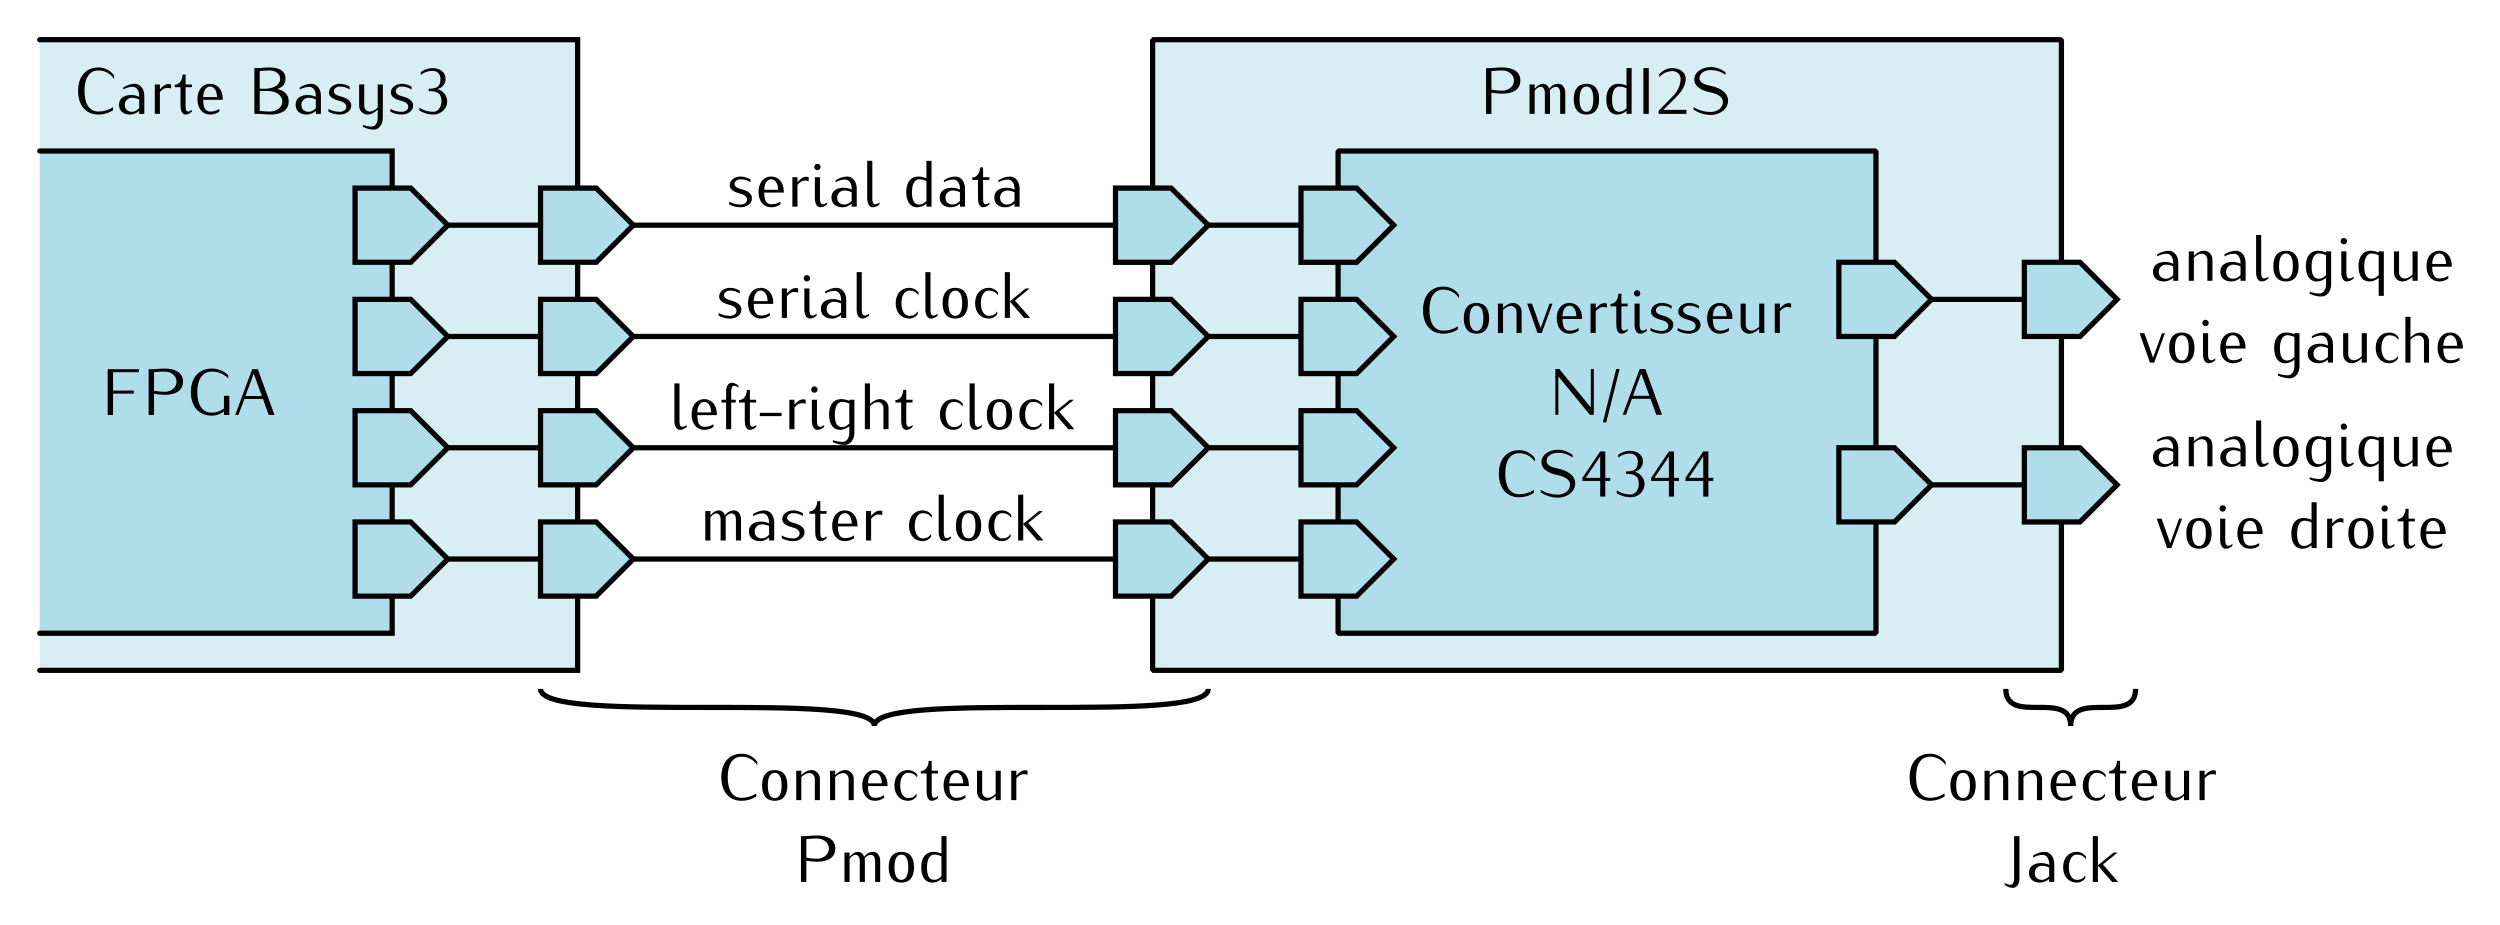 <?xml version="1.0" encoding="UTF-8" standalone="no"?>
<!-- Created with Inkscape (http://www.inkscape.org/) -->

<svg
   width="134.788mm"
   height="49.868mm"
   viewBox="0 0 477.595 176.699"
   id="svg2"
   version="1.1"
   xmlns="http://www.w3.org/2000/svg"
   xmlns:svg="http://www.w3.org/2000/svg"
   xmlns:rdf="http://www.w3.org/1999/02/22-rdf-syntax-ns#"
   xmlns:cc="http://creativecommons.org/ns#"
   xmlns:dc="http://purl.org/dc/elements/1.1/">
  <defs
     id="defs4" />
  <g
     id="layer1"
     transform="translate(32.396,-17.217)">
    <path
       style="fill:none;fill-rule:evenodd;stroke:#000000;stroke-width:1px;stroke-linecap:butt;stroke-linejoin:miter;stroke-opacity:1"
       d="m 70.866,148.819 c 0,7.087 63.78,-1e-5 63.78,7.087 0,-7.087 63.78,0 63.78,-7.087"
       id="path4396" />
    <path
       id="rect4316"
       style="opacity:1;fill:#d7eef4;stroke:#000000;stroke-linecap:round;stroke-linejoin:bevel"
       d="M 187.795,24.803 H 361.417 V 145.276 H 187.795 Z" />
    <g
       transform="translate(7.087,-88.583)"
       id="g3929">
      <path
         style="fill:#d7eef4;fill-opacity:1;stroke:#000000;stroke-width:0.999;stroke-linecap:round;stroke-linejoin:miter;stroke-miterlimit:4;stroke-dashoffset:0;stroke-opacity:1"
         d="M -31.89,233.858 H 70.866 V 113.386 H -31.89"
         id="path5358" />
      <path
         id="path5360"
         d="m 63.78,141.732 h 10.63 l 7.087,7.087 -7.087,7.087 h -10.63 z"
         style="fill:#afdde9;fill-opacity:1;stroke:#000000;stroke-width:1px;stroke-linecap:butt;stroke-linejoin:miter;stroke-opacity:1" />
      <path
         style="fill:#afdde9;fill-opacity:1;stroke:#000000;stroke-width:1px;stroke-linecap:butt;stroke-linejoin:miter;stroke-opacity:1"
         d="m 63.78,162.992 h 10.63 l 7.087,7.087 -7.087,7.087 h -10.63 z"
         id="path3724" />
      <path
         id="path3726"
         d="m 63.78,184.252 h 10.63 l 7.087,7.087 -7.087,7.087 h -10.63 z"
         style="fill:#afdde9;fill-opacity:1;stroke:#000000;stroke-width:1px;stroke-linecap:butt;stroke-linejoin:miter;stroke-opacity:1" />
      <g
         aria-label="Carte Basys3"
         id="text3732"
         style="line-height:0%;font-family:Iwona;-inkscape-font-specification:Iwona;text-align:center;letter-spacing:0px;word-spacing:0px;text-anchor:middle;stroke-width:1px">
        <path
           d="m -17.689,120.909 v -0.675 c -0.675,-0.975 -1.788,-1.55 -2.962,-1.55 -2.538,0 -3.913,1.85 -3.913,4.5 0,2.65 1.375,4.5 3.913,4.5 0.975,0 1.938,-0.287 2.763,-0.825 v -0.575 c -0.825,0.537 -1.788,0.825 -2.763,0.825 -1.962,0 -2.688,-1.738 -2.688,-3.925 0,-2.188 0.725,-3.925 2.688,-3.925 1.2,0 2.325,0.625 2.962,1.65 z"
           style="font-size:12.5px;line-height:1.25"
           id="path81" />
        <path
           d="m -11.914,127.559 v -3.5 c 0,-1.175 -0.725,-2.25 -1.812,-2.25 -0.8,0 -1.55,0.275 -2.225,0.7 v 0.388 c 0.562,-0.312 1.188,-0.512 1.837,-0.512 0.775,0 1.225,0.825 1.225,1.675 v 0.225 c -0.487,-0.212 -1.012,-0.338 -1.538,-0.338 -1.337,0 -2.325,0.613 -2.325,1.875 0,1.2 0.875,1.863 2.138,1.863 0.637,0 1.225,-0.287 1.725,-0.688 v 0.562 z m -0.975,-1.087 c -0.375,0.375 -0.838,0.688 -1.375,0.688 -0.838,0 -1.387,-0.512 -1.387,-1.337 0,-0.762 0.625,-1.35 1.387,-1.35 0.475,0 0.95,0.125 1.375,0.338 z"
           style="font-size:12.5px;line-height:1.25"
           id="path83" />
        <path
           d="m -6.801,122.709 v -0.775 c -0.138,-0.05 -0.287,-0.087 -0.425,-0.087 -0.7,0 -1.262,0.487 -1.712,1.025 v -0.938 h -0.975 v 5.625 h 0.975 v -4.162 c 0.375,-0.438 0.85,-0.812 1.425,-0.812 0.237,0 0.487,0.05 0.713,0.125 z"
           style="font-size:12.5px;line-height:1.25"
           id="path85" />
        <path
           d="m -2.826,127.122 v -0.375 c -0.2,0.2 -0.438,0.362 -0.725,0.362 -0.45,0 -0.475,-0.588 -0.475,-1.113 v -3.538 h 1.2 v -0.525 h -1.2 v -1.875 h -0.588 c 0,1 -0.575,1.938 -1.488,1.938 v 0.463 h 1.1 v 3.538 c 0,0.825 0.263,1.688 0.975,1.688 0.463,0 0.863,-0.25 1.2,-0.562 z"
           style="font-size:12.5px;line-height:1.25"
           id="path87" />
        <path
           d="m 3.074,124.872 v -0.125 c 0,-1.762 -0.963,-2.938 -2.412,-2.938 -1.462,0 -2.425,1.175 -2.425,2.938 0,1.762 0.963,2.938 2.425,2.938 0.625,0 1.237,-0.2 1.75,-0.562 v -0.525 c -0.588,0.375 -1.062,0.512 -1.75,0.512 -1.062,0 -1.325,-1.012 -1.325,-2.237 z m -1.1,-0.525 h -2.637 c 0,-1 0.425,-2.013 1.325,-2.013 0.887,0 1.312,1.012 1.312,2.013 z"
           style="font-size:12.5px;line-height:1.25"
           id="path89" />
        <path
           d="m 15.674,125.184 c 0,-1.375 -0.9,-2.1 -2.212,-2.375 0.963,-0.287 1.6,-0.912 1.6,-1.975 0,-1.525 -1.312,-2.15 -3,-2.15 -0.65,0 -1.3,0.037 -1.95,0.125 h -1 v 8.75 h 1 l 1.95,0.125 c 2.025,0 3.612,-0.688 3.612,-2.5 z m -1.637,-4.35 c 0,1.262 -1.413,1.913 -2.825,1.913 h -1.075 v -3.362 c 0.637,-0.087 1.288,-0.125 1.925,-0.125 1.025,0 1.975,0.625 1.975,1.575 z m 0.412,4.35 c 0,1.15 -1.137,1.925 -2.388,1.925 -0.637,0 -1.288,-0.037 -1.925,-0.125 v -3.8 h 1.613 c 1.375,0 2.7,0.738 2.7,2 z"
           style="font-size:12.5px;line-height:1.25"
           id="path91" />
        <path
           d="m 21.824,127.559 v -3.5 c 0,-1.175 -0.725,-2.25 -1.812,-2.25 -0.8,0 -1.55,0.275 -2.225,0.7 v 0.388 c 0.562,-0.312 1.188,-0.512 1.837,-0.512 0.775,0 1.225,0.825 1.225,1.675 v 0.225 c -0.487,-0.212 -1.012,-0.338 -1.538,-0.338 -1.337,0 -2.325,0.613 -2.325,1.875 0,1.2 0.875,1.863 2.138,1.863 0.637,0 1.225,-0.287 1.725,-0.688 v 0.562 z m -0.975,-1.087 c -0.375,0.375 -0.838,0.688 -1.375,0.688 -0.838,0 -1.387,-0.512 -1.387,-1.337 0,-0.762 0.625,-1.35 1.387,-1.35 0.475,0 0.95,0.125 1.375,0.338 z"
           style="font-size:12.5px;line-height:1.25"
           id="path93" />
        <path
           d="m 27.624,125.959 c 0,-0.988 -1.05,-1.5 -2.075,-1.75 -0.6,-0.15 -1.25,-0.4 -1.25,-0.988 0,-0.537 0.55,-0.887 1.15,-0.887 0.662,0 1.325,0.2 1.875,0.562 v -0.525 c -0.55,-0.362 -1.212,-0.562 -1.875,-0.562 -1.087,0 -2.087,0.662 -2.087,1.675 0,0.912 1.012,1.337 1.975,1.575 0.662,0.163 1.35,0.512 1.35,1.15 0,0.588 -0.6,0.95 -1.238,0.95 -0.775,0 -1.525,-0.188 -2.188,-0.562 v 0.525 c 0.662,0.375 1.413,0.562 2.188,0.562 1.125,0 2.175,-0.675 2.175,-1.725 z"
           style="font-size:12.5px;line-height:1.25"
           id="path95" />
        <path
           d="m 33.649,128.309 v -6.375 h -0.975 v 4.412 c -0.425,0.425 -0.95,0.762 -1.538,0.762 -0.588,0 -1.038,-0.512 -1.038,-1.113 v -4.062 h -0.975 v 4.062 c 0,0.912 0.7,1.688 1.6,1.688 0.75,0 1.413,-0.425 1.95,-0.95 v 1.575 c 0,0.838 -0.375,1.675 -1.125,1.675 -0.588,0 -1.15,-0.125 -1.688,-0.338 v 0.388 c 0.637,0.325 1.35,0.525 2.075,0.525 1.062,0 1.712,-1.1 1.712,-2.25 z"
           style="font-size:12.5px;line-height:1.25"
           id="path97" />
        <path
           d="m 39.449,125.959 c 0,-0.988 -1.05,-1.5 -2.075,-1.75 -0.6,-0.15 -1.25,-0.4 -1.25,-0.988 0,-0.537 0.55,-0.887 1.15,-0.887 0.662,0 1.325,0.2 1.875,0.562 v -0.525 c -0.55,-0.362 -1.212,-0.562 -1.875,-0.562 -1.087,0 -2.087,0.662 -2.087,1.675 0,0.912 1.012,1.337 1.975,1.575 0.662,0.163 1.35,0.512 1.35,1.15 0,0.588 -0.6,0.95 -1.238,0.95 -0.775,0 -1.525,-0.188 -2.188,-0.562 v 0.525 c 0.662,0.375 1.413,0.562 2.188,0.562 1.125,0 2.175,-0.675 2.175,-1.725 z"
           style="font-size:12.5px;line-height:1.25"
           id="path99" />
        <path
           d="m 45.949,125.184 c 0,-1.1 -0.775,-2.05 -1.85,-2.375 0.95,-0.275 1.538,-0.988 1.538,-1.938 0,-1.238 -1,-2.062 -2.5,-2.062 -0.812,0 -1.6,0.275 -2.237,0.775 v 0.525 c 0.637,-0.5 1.425,-0.775 2.237,-0.775 0.912,0 1.525,0.613 1.525,1.538 0,1.488 -0.688,1.875 -2.25,1.875 v 0.463 c 1.688,0 2.438,0.4 2.438,1.975 0,1.087 -0.7,1.975 -1.55,1.975 -0.95,0 -1.875,-0.275 -2.663,-0.775 v 0.525 c 0.787,0.5 1.712,0.775 2.663,0.775 1.45,0 2.65,-1.125 2.65,-2.5 z"
           style="font-size:12.5px;line-height:1.25"
           id="path101" />
      </g>
      <path
         style="fill:#afdde9;fill-opacity:1;stroke:#000000;stroke-width:1px;stroke-linecap:butt;stroke-linejoin:miter;stroke-opacity:1"
         d="m 63.78,205.512 h 10.63 l 7.087,7.087 -7.087,7.087 h -10.63 z"
         id="path4366" />
      <path
         id="path3395"
         d="M -31.89,226.772 H 35.433 V 134.646 H -31.89"
         style="fill:#afdde9;fill-opacity:1;stroke:#000000;stroke-width:0.999;stroke-linecap:round;stroke-linejoin:miter;stroke-miterlimit:4;stroke-dashoffset:0;stroke-opacity:1" />
      <path
         style="fill:#afdde9;fill-opacity:1;stroke:#000000;stroke-width:1px;stroke-linecap:butt;stroke-linejoin:miter;stroke-opacity:1"
         d="m 28.346,141.732 h 10.63 l 7.087,7.087 -7.087,7.087 h -10.63 z"
         id="path3397" />
      <path
         id="path3399"
         d="m 28.346,162.992 h 10.63 l 7.087,7.087 -7.087,7.087 h -10.63 z"
         style="fill:#afdde9;fill-opacity:1;stroke:#000000;stroke-width:1px;stroke-linecap:butt;stroke-linejoin:miter;stroke-opacity:1" />
      <path
         style="fill:#afdde9;fill-opacity:1;stroke:#000000;stroke-width:1px;stroke-linecap:butt;stroke-linejoin:miter;stroke-opacity:1"
         d="m 28.346,184.252 h 10.63 l 7.087,7.087 -7.087,7.087 h -10.63 z"
         id="path3401" />
      <path
         id="path3403"
         d="m 28.346,205.512 h 10.63 l 7.087,7.087 -7.087,7.087 h -10.63 z"
         style="fill:#afdde9;fill-opacity:1;stroke:#000000;stroke-width:1px;stroke-linecap:butt;stroke-linejoin:miter;stroke-opacity:1" />
      <path
         style="fill:none;fill-rule:evenodd;stroke:#000000;stroke-width:1px;stroke-linecap:butt;stroke-linejoin:miter;stroke-opacity:1"
         d="m 46.063,148.819 h 17.717"
         id="path3405" />
      <path
         id="path3407"
         d="m 46.063,170.079 h 17.717"
         style="fill:none;fill-rule:evenodd;stroke:#000000;stroke-width:1px;stroke-linecap:butt;stroke-linejoin:miter;stroke-opacity:1" />
      <path
         style="fill:none;fill-rule:evenodd;stroke:#000000;stroke-width:1px;stroke-linecap:butt;stroke-linejoin:miter;stroke-opacity:1"
         d="m 46.063,191.339 h 17.717"
         id="path3409" />
      <path
         id="path3411"
         d="m 46.063,212.598 h 17.717"
         style="fill:none;fill-rule:evenodd;stroke:#000000;stroke-width:1px;stroke-linecap:butt;stroke-linejoin:miter;stroke-opacity:1" />
      <g
         aria-label="FPGA"
         id="text3437"
         style="line-height:0%;font-family:Iwona;-inkscape-font-specification:Iwona;text-align:center;letter-spacing:0px;word-spacing:0px;text-anchor:middle;stroke-width:1px">
        <path
           d="m -12.962,176.909 v -0.575 h -5.95 v 8.75 h 1.025 v -4.088 h 3.975 v -0.575 h -3.975 v -3.513 z"
           style="font-size:12.5px;line-height:1.25"
           id="path104" />
        <path
           d="m -4.525,178.709 c 0,-1.762 -1.512,-2.5 -3.475,-2.5 -0.7,0 -1.4,0.037 -2.087,0.125 h -1 v 8.75 h 1.025 v -4.062 c 0.675,0.125 1.375,0.2 2.062,0.2 1.962,0 3.475,-0.738 3.475,-2.513 z m -1.225,0 c 0,1.137 -1.062,1.938 -2.25,1.938 -0.688,0 -1.387,-0.075 -2.062,-0.2 v -3.538 c 0.687,-0.087 1.375,-0.125 2.062,-0.125 1.188,0 2.25,0.8 2.25,1.925 z"
           style="font-size:12.5px;line-height:1.25"
           id="path106" />
        <path
           d="m 4.325,185.084 v -3.675 h -1.025 v 2.413 c -0.65,0.525 -1.45,0.812 -2.288,0.812 -1.988,0 -2.812,-1.712 -2.812,-3.925 0,-2.212 0.825,-3.925 2.812,-3.925 1.175,0 2.288,0.463 3.112,1.3 v -0.575 c -0.825,-0.838 -1.938,-1.3 -3.112,-1.3 -2.575,0 -4.037,1.825 -4.037,4.5 0,2.675 1.462,4.5 4.037,4.5 0.838,0 1.637,-0.287 2.288,-0.812 v 0.688 z"
           style="font-size:12.5px;line-height:1.25"
           id="path108" />
        <path
           d="m 12.95,185.084 -3.175,-8.75 h -1.087 l -3.237,8.75 h 0.613 l 1.137,-3.062 h 3.55 l 1.113,3.062 z m -2.413,-3.638 H 7.413 l 1.575,-4.275 z"
           style="font-size:12.5px;line-height:1.25"
           id="path110" />
      </g>
    </g>
    <g
       aria-label="PmodI2S"
       id="text3754"
       style="line-height:0%;font-family:Iwona;-inkscape-font-specification:Iwona;letter-spacing:0px;word-spacing:0px;stroke-width:1px">
      <path
         d="m 258.057,32.601 c 0,-1.762 -1.512,-2.5 -3.475,-2.5 -0.7,0 -1.4,0.037 -2.087,0.125 h -1 v 8.75 h 1.025 v -4.062 c 0.675,0.125 1.375,0.2 2.062,0.2 1.962,0 3.475,-0.738 3.475,-2.513 z m -1.225,0 c 0,1.137 -1.062,1.938 -2.25,1.938 -0.688,0 -1.387,-0.075 -2.062,-0.2 v -3.538 c 0.688,-0.087 1.375,-0.125 2.062,-0.125 1.188,0 2.25,0.8 2.25,1.925 z"
         style="font-size:12.5px;line-height:1.25"
         id="path113" />
      <path
         d="m 266.632,38.976 v -4.062 c 0,-0.875 -0.512,-1.688 -1.325,-1.688 -0.7,0 -1.35,0.362 -1.725,0.95 -0.2,-0.55 -0.625,-0.95 -1.2,-0.95 -0.65,0 -1.175,0.45 -1.6,0.95 v -0.825 h -0.975 v 5.625 h 0.975 v -4.425 c 0.3,-0.388 0.675,-0.75 1.163,-0.75 0.512,0 0.787,0.55 0.787,1.113 v 4.062 h 0.975 v -4.062 c 0,-0.15 -0.013,-0.287 -0.037,-0.438 0.3,-0.388 0.713,-0.675 1.2,-0.675 0.512,0 0.787,0.55 0.787,1.113 v 4.062 z"
         style="font-size:12.5px;line-height:1.25"
         id="path115" />
      <path
         d="m 273.094,36.164 c 0,-1.913 -0.85,-2.938 -2.413,-2.938 -1.575,0 -2.425,1.025 -2.425,2.938 0,1.913 0.85,2.938 2.425,2.938 1.562,0 2.413,-1.025 2.413,-2.938 z m -1.1,0 c 0,1.562 -0.463,2.413 -1.312,2.413 -0.863,0 -1.325,-0.85 -1.325,-2.413 0,-1.562 0.463,-2.413 1.325,-2.413 0.85,0 1.312,0.85 1.312,2.413 z"
         style="font-size:12.5px;line-height:1.25"
         id="path117" />
      <path
         d="m 279.307,38.976 v -8.75 h -0.975 v 3.337 c -0.487,-0.212 -1.012,-0.338 -1.538,-0.338 -1.562,0 -2.325,1.25 -2.325,2.938 0,1.663 0.625,2.938 2.138,2.938 0.637,0 1.225,-0.287 1.725,-0.688 v 0.562 z m -0.975,-1.087 c -0.375,0.375 -0.838,0.688 -1.375,0.688 -1.137,0 -1.387,-1.1 -1.387,-2.413 0,-1.175 0.362,-2.413 1.387,-2.413 0.475,0 0.95,0.125 1.375,0.338 z"
         style="font-size:12.5px;line-height:1.25"
         id="path119" />
      <path
         d="m 282.582,38.976 v -8.75 h -1.025 v 8.75 z"
         style="font-size:12.5px;line-height:1.25"
         id="path121" />
      <path
         d="m 289.769,38.976 v -0.775 h -4.412 l 2.3,-2.275 c 1.025,-1.025 1.988,-2.225 1.988,-3.675 0,-1.225 -1.212,-2.025 -2.525,-2.025 -0.988,0 -1.925,0.45 -2.538,1.212 v 0.525 c 0.637,-0.738 1.562,-1.163 2.538,-1.163 0.838,0 1.55,0.625 1.55,1.45 0,1.238 -0.575,2.388 -1.425,3.275 l -2.788,2.862 v 0.588 z"
         style="font-size:12.5px;line-height:1.25"
         id="path123" />
      <path
         d="m 297.732,36.439 c 0,-1.538 -1.562,-2.45 -3.175,-2.788 -1.075,-0.225 -2.288,-0.5 -2.288,-1.5 0,-0.988 1.062,-1.55 2.163,-1.55 1.012,0 2,0.3 2.8,0.925 v -0.5 c -0.8,-0.625 -1.788,-1 -2.8,-1 -1.625,0 -3.15,0.912 -3.15,2.388 0,1.413 1.525,2.125 3.013,2.438 1.188,0.25 2.45,0.738 2.45,1.85 0,1.137 -1.113,1.9 -2.312,1.9 -1.163,0 -2.312,-0.3 -3.288,-0.925 v 0.5 c 0.988,0.625 2.112,1 3.288,1 1.725,0 3.3,-1.113 3.3,-2.737 z"
         style="font-size:12.5px;line-height:1.25"
         id="path125" />
    </g>
    <g
       aria-label="serial data"
       id="text3758"
       style="line-height:0%;font-family:Iwona;-inkscape-font-specification:Iwona;text-align:center;letter-spacing:0px;word-spacing:0px;text-anchor:middle;stroke-width:1px">
      <path
         d="m 111.263,55.093 c 0,-0.988 -1.05,-1.5 -2.075,-1.75 -0.6,-0.15 -1.25,-0.4 -1.25,-0.988 0,-0.537 0.55,-0.887 1.15,-0.887 0.662,0 1.325,0.2 1.875,0.562 v -0.525 c -0.55,-0.362 -1.212,-0.562 -1.875,-0.562 -1.087,0 -2.087,0.662 -2.087,1.675 0,0.912 1.012,1.337 1.975,1.575 0.662,0.163 1.35,0.512 1.35,1.15 0,0.588 -0.6,0.95 -1.238,0.95 -0.775,0 -1.525,-0.188 -2.188,-0.562 v 0.525 c 0.662,0.375 1.413,0.562 2.188,0.562 1.125,0 2.175,-0.675 2.175,-1.725 z"
         style="font-size:12.5px;line-height:1.25"
         id="path128" />
      <path
         d="m 117.35,54.005 v -0.125 c 0,-1.762 -0.963,-2.938 -2.413,-2.938 -1.462,0 -2.425,1.175 -2.425,2.938 0,1.762 0.963,2.938 2.425,2.938 0.625,0 1.238,-0.2 1.75,-0.562 v -0.525 c -0.588,0.375 -1.062,0.512 -1.75,0.512 -1.062,0 -1.325,-1.012 -1.325,-2.237 z m -1.1,-0.525 h -2.638 c 0,-1 0.425,-2.013 1.325,-2.013 0.887,0 1.312,1.012 1.312,2.013 z"
         style="font-size:12.5px;line-height:1.25"
         id="path130" />
      <path
         d="m 122.088,51.843 v -0.775 c -0.138,-0.05 -0.287,-0.087 -0.425,-0.087 -0.7,0 -1.262,0.487 -1.712,1.025 v -0.938 h -0.975 v 5.625 h 0.975 v -4.162 c 0.375,-0.438 0.85,-0.812 1.425,-0.812 0.237,0 0.487,0.05 0.713,0.125 z"
         style="font-size:12.5px;line-height:1.25"
         id="path132" />
      <path
         d="m 125.625,56.255 v -0.375 c -0.237,0.2 -0.512,0.362 -0.825,0.362 -0.463,0 -0.55,-0.575 -0.55,-1.113 v -4.062 h -0.975 v 4.062 c 0,0.838 0.325,1.688 1.062,1.688 0.475,0 0.925,-0.237 1.288,-0.562 z m -1.25,-7.138 c 0,-0.338 -0.275,-0.613 -0.613,-0.613 -0.338,0 -0.613,0.275 -0.613,0.613 0,0.338 0.275,0.613 0.613,0.613 0.338,0 0.613,-0.275 0.613,-0.613 z"
         style="font-size:12.5px;line-height:1.25"
         id="path134" />
      <path
         d="m 131.275,56.693 v -3.5 c 0,-1.175 -0.725,-2.25 -1.812,-2.25 -0.8,0 -1.55,0.275 -2.225,0.7 v 0.388 c 0.562,-0.312 1.188,-0.512 1.837,-0.512 0.775,0 1.225,0.825 1.225,1.675 v 0.225 c -0.487,-0.212 -1.012,-0.338 -1.538,-0.338 -1.337,0 -2.325,0.613 -2.325,1.875 0,1.2 0.875,1.863 2.138,1.863 0.637,0 1.225,-0.287 1.725,-0.688 v 0.562 z m -0.975,-1.087 c -0.375,0.375 -0.838,0.688 -1.375,0.688 -0.838,0 -1.387,-0.512 -1.387,-1.337 0,-0.762 0.625,-1.35 1.387,-1.35 0.475,0 0.95,0.125 1.375,0.338 z"
         style="font-size:12.5px;line-height:1.25"
         id="path136" />
      <path
         d="m 135.625,56.255 v -0.375 c -0.237,0.2 -0.512,0.362 -0.825,0.362 -0.463,0 -0.55,-0.575 -0.55,-1.113 v -7.188 h -0.975 v 7.188 c 0,0.838 0.325,1.688 1.062,1.688 0.475,0 0.925,-0.237 1.288,-0.562 z"
         style="font-size:12.5px;line-height:1.25"
         id="path138" />
      <path
         d="m 145.563,56.693 v -8.75 h -0.975 v 3.337 c -0.487,-0.212 -1.012,-0.338 -1.538,-0.338 -1.562,0 -2.325,1.25 -2.325,2.938 0,1.663 0.625,2.938 2.138,2.938 0.637,0 1.225,-0.287 1.725,-0.688 v 0.562 z m -0.975,-1.087 c -0.375,0.375 -0.838,0.688 -1.375,0.688 -1.137,0 -1.387,-1.1 -1.387,-2.413 0,-1.175 0.362,-2.413 1.387,-2.413 0.475,0 0.95,0.125 1.375,0.338 z"
         style="font-size:12.5px;line-height:1.25"
         id="path140" />
      <path
         d="m 151.963,56.693 v -3.5 c 0,-1.175 -0.725,-2.25 -1.812,-2.25 -0.8,0 -1.55,0.275 -2.225,0.7 v 0.388 c 0.562,-0.312 1.188,-0.512 1.837,-0.512 0.775,0 1.225,0.825 1.225,1.675 v 0.225 c -0.487,-0.212 -1.012,-0.338 -1.538,-0.338 -1.337,0 -2.325,0.613 -2.325,1.875 0,1.2 0.875,1.863 2.138,1.863 0.637,0 1.225,-0.287 1.725,-0.688 v 0.562 z m -0.975,-1.087 c -0.375,0.375 -0.838,0.688 -1.375,0.688 -0.838,0 -1.387,-0.512 -1.387,-1.337 0,-0.762 0.625,-1.35 1.387,-1.35 0.475,0 0.95,0.125 1.375,0.338 z"
         style="font-size:12.5px;line-height:1.25"
         id="path142" />
      <path
         d="m 156.613,56.255 v -0.375 c -0.2,0.2 -0.438,0.362 -0.725,0.362 -0.45,0 -0.475,-0.588 -0.475,-1.113 v -3.538 h 1.2 v -0.525 h -1.2 v -1.875 h -0.588 c 0,1 -0.575,1.938 -1.488,1.938 v 0.463 h 1.1 v 3.538 c 0,0.825 0.263,1.688 0.975,1.688 0.463,0 0.863,-0.25 1.2,-0.562 z"
         style="font-size:12.5px;line-height:1.25"
         id="path144" />
      <path
         d="m 162.388,56.693 v -3.5 c 0,-1.175 -0.725,-2.25 -1.812,-2.25 -0.8,0 -1.55,0.275 -2.225,0.7 v 0.388 c 0.562,-0.312 1.188,-0.512 1.837,-0.512 0.775,0 1.225,0.825 1.225,1.675 v 0.225 c -0.487,-0.212 -1.012,-0.338 -1.538,-0.338 -1.337,0 -2.325,0.613 -2.325,1.875 0,1.2 0.875,1.863 2.138,1.863 0.637,0 1.225,-0.287 1.725,-0.688 v 0.562 z m -0.975,-1.087 c -0.375,0.375 -0.838,0.688 -1.375,0.688 -0.838,0 -1.387,-0.512 -1.387,-1.337 0,-0.762 0.625,-1.35 1.387,-1.35 0.475,0 0.95,0.125 1.375,0.338 z"
         style="font-size:12.5px;line-height:1.25"
         id="path146" />
    </g>
    <g
       aria-label="serial clock"
       id="text3762"
       style="line-height:0%;font-family:Iwona;-inkscape-font-specification:Iwona;text-align:center;letter-spacing:0px;word-spacing:0px;text-anchor:middle;stroke-width:1px">
      <path
         d="m 109.249,76.353 c 0,-0.988 -1.05,-1.5 -2.075,-1.75 -0.6,-0.15 -1.25,-0.4 -1.25,-0.988 0,-0.537 0.55,-0.887 1.15,-0.887 0.662,0 1.325,0.2 1.875,0.562 v -0.525 c -0.55,-0.362 -1.212,-0.562 -1.875,-0.562 -1.087,0 -2.087,0.662 -2.087,1.675 0,0.912 1.012,1.337 1.975,1.575 0.662,0.163 1.35,0.512 1.35,1.15 0,0.588 -0.6,0.95 -1.238,0.95 -0.775,0 -1.525,-0.188 -2.188,-0.562 v 0.525 c 0.662,0.375 1.413,0.562 2.188,0.562 1.125,0 2.175,-0.675 2.175,-1.725 z"
         style="font-size:12.5px;line-height:1.25"
         id="path149" />
      <path
         d="m 115.337,75.265 v -0.125 c 0,-1.762 -0.963,-2.938 -2.413,-2.938 -1.462,0 -2.425,1.175 -2.425,2.938 0,1.762 0.963,2.938 2.425,2.938 0.625,0 1.238,-0.2 1.75,-0.562 v -0.525 c -0.588,0.375 -1.062,0.512 -1.75,0.512 -1.062,0 -1.325,-1.012 -1.325,-2.237 z m -1.1,-0.525 h -2.638 c 0,-1 0.425,-2.013 1.325,-2.013 0.887,0 1.312,1.012 1.312,2.013 z"
         style="font-size:12.5px;line-height:1.25"
         id="path151" />
      <path
         d="m 120.074,73.103 v -0.775 c -0.138,-0.05 -0.287,-0.087 -0.425,-0.087 -0.7,0 -1.262,0.487 -1.712,1.025 v -0.938 h -0.975 v 5.625 h 0.975 v -4.162 c 0.375,-0.438 0.85,-0.812 1.425,-0.812 0.237,0 0.487,0.05 0.713,0.125 z"
         style="font-size:12.5px;line-height:1.25"
         id="path153" />
      <path
         d="m 123.612,77.515 v -0.375 c -0.237,0.2 -0.512,0.362 -0.825,0.362 -0.463,0 -0.55,-0.575 -0.55,-1.113 v -4.062 h -0.975 v 4.062 c 0,0.838 0.325,1.688 1.062,1.688 0.475,0 0.925,-0.237 1.288,-0.562 z m -1.25,-7.138 c 0,-0.338 -0.275,-0.613 -0.613,-0.613 -0.338,0 -0.613,0.275 -0.613,0.613 0,0.338 0.275,0.613 0.613,0.613 0.338,0 0.613,-0.275 0.613,-0.613 z"
         style="font-size:12.5px;line-height:1.25"
         id="path155" />
      <path
         d="m 129.262,77.953 v -3.5 c 0,-1.175 -0.725,-2.25 -1.812,-2.25 -0.8,0 -1.55,0.275 -2.225,0.7 v 0.388 c 0.562,-0.312 1.188,-0.512 1.837,-0.512 0.775,0 1.225,0.825 1.225,1.675 v 0.225 c -0.487,-0.212 -1.012,-0.338 -1.538,-0.338 -1.337,0 -2.325,0.613 -2.325,1.875 0,1.2 0.875,1.863 2.138,1.863 0.637,0 1.225,-0.287 1.725,-0.688 v 0.562 z m -0.975,-1.087 c -0.375,0.375 -0.838,0.688 -1.375,0.688 -0.838,0 -1.387,-0.512 -1.387,-1.337 0,-0.762 0.625,-1.35 1.387,-1.35 0.475,0 0.95,0.125 1.375,0.338 z"
         style="font-size:12.5px;line-height:1.25"
         id="path157" />
      <path
         d="m 133.612,77.515 v -0.375 c -0.237,0.2 -0.512,0.362 -0.825,0.362 -0.463,0 -0.55,-0.575 -0.55,-1.113 v -7.188 h -0.975 v 7.188 c 0,0.838 0.325,1.688 1.062,1.688 0.475,0 0.925,-0.237 1.288,-0.562 z"
         style="font-size:12.5px;line-height:1.25"
         id="path159" />
      <path
         d="m 143.074,73.628 v -0.525 c -0.4,-0.562 -1.05,-0.9 -1.75,-0.9 -1.562,0 -2.612,1.175 -2.612,2.938 0,1.762 1.05,2.938 2.612,2.938 0.65,0 1.262,-0.325 1.625,-0.863 v -0.525 c -0.425,0.637 -0.863,0.863 -1.625,0.863 -0.9,0 -1.512,-0.963 -1.512,-2.413 0,-1.45 0.613,-2.413 1.512,-2.413 0.775,0 1.3,0.275 1.75,0.9 z"
         style="font-size:12.5px;line-height:1.25"
         id="path161" />
      <path
         d="m 146.737,77.515 v -0.375 c -0.237,0.2 -0.512,0.362 -0.825,0.362 -0.463,0 -0.55,-0.575 -0.55,-1.113 v -7.188 h -0.975 v 7.188 c 0,0.838 0.325,1.688 1.062,1.688 0.475,0 0.925,-0.237 1.288,-0.562 z"
         style="font-size:12.5px;line-height:1.25"
         id="path163" />
      <path
         d="m 152.512,75.14 c 0,-1.913 -0.85,-2.938 -2.413,-2.938 -1.575,0 -2.425,1.025 -2.425,2.938 0,1.913 0.85,2.938 2.425,2.938 1.562,0 2.413,-1.025 2.413,-2.938 z m -1.1,0 c 0,1.562 -0.463,2.413 -1.312,2.413 -0.863,0 -1.325,-0.85 -1.325,-2.413 0,-1.562 0.463,-2.413 1.325,-2.413 0.85,0 1.312,0.85 1.312,2.413 z"
         style="font-size:12.5px;line-height:1.25"
         id="path165" />
      <path
         d="m 158.249,73.628 v -0.525 c -0.4,-0.562 -1.05,-0.9 -1.75,-0.9 -1.562,0 -2.612,1.175 -2.612,2.938 0,1.762 1.05,2.938 2.612,2.938 0.65,0 1.262,-0.325 1.625,-0.863 v -0.525 c -0.425,0.637 -0.863,0.863 -1.625,0.863 -0.9,0 -1.512,-0.963 -1.512,-2.413 0,-1.45 0.613,-2.413 1.512,-2.413 0.775,0 1.3,0.275 1.75,0.9 z"
         style="font-size:12.5px;line-height:1.25"
         id="path167" />
      <path
         d="m 164.399,77.953 -2.9,-3.337 2.8,-2.288 h -0.775 l -2.987,2.45 v -5.575 h -0.975 v 8.75 h 0.975 v -3.112 l 2.7,3.112 z"
         style="font-size:12.5px;line-height:1.25"
         id="path169" />
    </g>
    <g
       aria-label="left-right clock"
       id="text3766"
       style="line-height:0%;font-family:Iwona;-inkscape-font-specification:Iwona;text-align:center;letter-spacing:0px;word-spacing:0px;text-anchor:middle;stroke-width:1px">
      <path
         d="m 98.787,98.775 v -0.375 c -0.237,0.2 -0.512,0.362 -0.825,0.362 -0.463,0 -0.55,-0.575 -0.55,-1.113 v -7.188 h -0.975 v 7.188 c 0,0.838 0.325,1.688 1.062,1.688 0.475,0 0.925,-0.237 1.288,-0.562 z"
         style="font-size:12.5px;line-height:1.25"
         id="path172" />
      <path
         d="m 104.562,96.525 v -0.125 c 0,-1.762 -0.963,-2.938 -2.413,-2.938 -1.462,0 -2.425,1.175 -2.425,2.938 0,1.762 0.962,2.938 2.425,2.938 0.625,0 1.238,-0.2 1.75,-0.562 v -0.525 c -0.588,0.375 -1.062,0.512 -1.75,0.512 -1.062,0 -1.325,-1.012 -1.325,-2.237 z m -1.1,-0.525 h -2.638 c 0,-1 0.425,-2.013 1.325,-2.013 0.887,0 1.312,1.012 1.312,2.013 z"
         style="font-size:12.5px;line-height:1.25"
         id="path174" />
      <path
         d="m 108.687,91.275 v -0.388 c -0.375,-0.312 -0.825,-0.55 -1.312,-0.55 -0.725,0 -1.062,0.85 -1.062,1.688 v 1.562 h -0.875 v 0.525 h 0.875 v 5.1 h 0.975 v -5.1 h 0.875 v -0.525 h -0.875 v -1.562 c 0,-0.537 0.1,-1.113 0.562,-1.113 0.312,0 0.6,0.15 0.838,0.362 z"
         style="font-size:12.5px;line-height:1.25"
         id="path176" />
      <path
         d="m 112.062,98.775 v -0.375 c -0.2,0.2 -0.438,0.362 -0.725,0.362 -0.45,0 -0.475,-0.588 -0.475,-1.113 v -3.538 h 1.2 v -0.525 h -1.2 v -1.875 h -0.588 c 0,1 -0.575,1.938 -1.488,1.938 v 0.463 h 1.1 v 3.538 c 0,0.825 0.263,1.688 0.975,1.688 0.463,0 0.863,-0.25 1.2,-0.562 z"
         style="font-size:12.5px;line-height:1.25"
         id="path178" />
      <path
         d="m 116.924,96.713 v -0.625 h -4.162 v 0.625 z"
         style="font-size:12.5px;line-height:1.25"
         id="path180" />
      <path
         d="m 121.512,94.363 v -0.775 c -0.138,-0.05 -0.287,-0.087 -0.425,-0.087 -0.7,0 -1.262,0.487 -1.712,1.025 v -0.938 h -0.975 v 5.625 h 0.975 v -4.162 c 0.375,-0.438 0.85,-0.812 1.425,-0.812 0.237,0 0.487,0.05 0.713,0.125 z"
         style="font-size:12.5px;line-height:1.25"
         id="path182" />
      <path
         d="m 125.049,98.775 v -0.375 c -0.237,0.2 -0.512,0.362 -0.825,0.362 -0.463,0 -0.55,-0.575 -0.55,-1.113 v -4.062 h -0.975 v 4.062 c 0,0.838 0.325,1.688 1.062,1.688 0.475,0 0.925,-0.237 1.288,-0.562 z m -1.25,-7.138 c 0,-0.338 -0.275,-0.613 -0.613,-0.613 -0.338,0 -0.613,0.275 -0.613,0.613 0,0.338 0.275,0.613 0.613,0.613 0.338,0 0.613,-0.275 0.613,-0.613 z"
         style="font-size:12.5px;line-height:1.25"
         id="path184" />
      <path
         d="m 130.824,99.963 v -6.375 h -0.975 v 0.212 c -0.487,-0.212 -1.012,-0.338 -1.538,-0.338 -1.562,0 -2.325,1.25 -2.325,2.938 0,1.663 0.625,2.938 2.138,2.938 0.637,0 1.225,-0.287 1.725,-0.688 v 1.312 c 0,0.862 -0.475,1.675 -1.25,1.675 -0.637,0 -1.275,-0.125 -1.875,-0.338 v 0.388 c 0.7,0.325 1.475,0.525 2.25,0.525 1.1,0 1.85,-1.075 1.85,-2.25 z m -0.975,-1.837 c -0.375,0.375 -0.838,0.688 -1.375,0.688 -1.137,0 -1.387,-1.1 -1.387,-2.413 0,-1.175 0.362,-2.413 1.387,-2.413 0.475,0 0.95,0.125 1.375,0.338 z"
         style="font-size:12.5px;line-height:1.25"
         id="path186" />
      <path
         d="m 137.349,99.213 v -4.062 c 0,-0.912 -0.7,-1.688 -1.6,-1.688 -0.75,0 -1.413,0.425 -1.95,0.95 v -3.95 h -0.975 v 8.75 h 0.975 v -4.412 c 0.425,-0.425 0.95,-0.762 1.538,-0.762 0.588,0 1.038,0.512 1.038,1.113 v 4.062 z"
         style="font-size:12.5px;line-height:1.25"
         id="path188" />
      <path
         d="m 141.937,98.775 v -0.375 c -0.2,0.2 -0.438,0.362 -0.725,0.362 -0.45,0 -0.475,-0.588 -0.475,-1.113 v -3.538 h 1.2 v -0.525 h -1.2 v -1.875 h -0.588 c 0,1 -0.575,1.938 -1.488,1.938 v 0.463 h 1.1 v 3.538 c 0,0.825 0.263,1.688 0.975,1.688 0.463,0 0.863,-0.25 1.2,-0.562 z"
         style="font-size:12.5px;line-height:1.25"
         id="path190" />
      <path
         d="m 151.524,94.888 v -0.525 c -0.4,-0.562 -1.05,-0.9 -1.75,-0.9 -1.562,0 -2.612,1.175 -2.612,2.938 0,1.762 1.05,2.938 2.612,2.938 0.65,0 1.262,-0.325 1.625,-0.863 v -0.525 c -0.425,0.637 -0.863,0.863 -1.625,0.863 -0.9,0 -1.512,-0.963 -1.512,-2.413 0,-1.45 0.613,-2.413 1.512,-2.413 0.775,0 1.3,0.275 1.75,0.9 z"
         style="font-size:12.5px;line-height:1.25"
         id="path192" />
      <path
         d="m 155.187,98.775 v -0.375 c -0.237,0.2 -0.512,0.362 -0.825,0.362 -0.463,0 -0.55,-0.575 -0.55,-1.113 v -7.188 h -0.975 v 7.188 c 0,0.838 0.325,1.688 1.062,1.688 0.475,0 0.925,-0.237 1.288,-0.562 z"
         style="font-size:12.5px;line-height:1.25"
         id="path194" />
      <path
         d="m 160.962,96.4 c 0,-1.913 -0.85,-2.938 -2.413,-2.938 -1.575,0 -2.425,1.025 -2.425,2.938 0,1.913 0.85,2.938 2.425,2.938 1.562,0 2.413,-1.025 2.413,-2.938 z m -1.1,0 c 0,1.562 -0.463,2.413 -1.312,2.413 -0.863,0 -1.325,-0.85 -1.325,-2.413 0,-1.562 0.463,-2.413 1.325,-2.413 0.85,0 1.312,0.85 1.312,2.413 z"
         style="font-size:12.5px;line-height:1.25"
         id="path196" />
      <path
         d="m 166.699,94.888 v -0.525 c -0.4,-0.562 -1.05,-0.9 -1.75,-0.9 -1.562,0 -2.612,1.175 -2.612,2.938 0,1.762 1.05,2.938 2.612,2.938 0.65,0 1.262,-0.325 1.625,-0.863 v -0.525 c -0.425,0.637 -0.863,0.863 -1.625,0.863 -0.9,0 -1.512,-0.963 -1.512,-2.413 0,-1.45 0.613,-2.413 1.512,-2.413 0.775,0 1.3,0.275 1.75,0.9 z"
         style="font-size:12.5px;line-height:1.25"
         id="path198" />
      <path
         d="m 172.849,99.213 -2.9,-3.337 2.8,-2.288 h -0.775 l -2.987,2.45 v -5.575 h -0.975 v 8.75 h 0.975 v -3.112 l 2.7,3.112 z"
         style="font-size:12.5px;line-height:1.25"
         id="path200" />
    </g>
    <path
       style="fill:none;fill-rule:evenodd;stroke:#000000;stroke-width:1px;stroke-linecap:butt;stroke-linejoin:miter;stroke-opacity:1"
       d="M 88.583,60.236 H 180.709"
       id="path3770" />
    <path
       id="path3772"
       d="M 88.583,81.496 H 180.709"
       style="fill:none;fill-rule:evenodd;stroke:#000000;stroke-width:1px;stroke-linecap:butt;stroke-linejoin:miter;stroke-opacity:1" />
    <path
       style="fill:none;fill-rule:evenodd;stroke:#000000;stroke-width:1px;stroke-linecap:butt;stroke-linejoin:miter;stroke-opacity:1"
       d="M 88.583,102.756 H 180.709"
       id="path3774" />
    <g
       id="g4178"
       transform="translate(180.709,-35.433)">
      <path
         id="rect4180"
         style="opacity:1;fill:#afdde9;stroke:#000000;stroke-linecap:round;stroke-linejoin:bevel"
         d="M 42.52,81.496 H 145.276 V 173.622 H 42.52 Z" />
      <path
         id="path4182"
         d="m 35.433,88.583 h 10.63 l 7.087,7.087 -7.087,7.087 h -10.63 z"
         style="fill:#afdde9;fill-opacity:1;stroke:#000000;stroke-width:1px;stroke-linecap:butt;stroke-linejoin:miter;stroke-opacity:1" />
      <path
         style="fill:#afdde9;fill-opacity:1;stroke:#000000;stroke-width:1px;stroke-linecap:butt;stroke-linejoin:miter;stroke-opacity:1"
         d="m 35.433,109.843 h 10.63 l 7.087,7.087 -7.087,7.087 h -10.63 z"
         id="path4184" />
      <path
         id="path4186"
         d="m 35.433,131.102 h 10.63 l 7.087,7.087 -7.087,7.087 h -10.63 z"
         style="fill:#afdde9;fill-opacity:1;stroke:#000000;stroke-width:1px;stroke-linecap:butt;stroke-linejoin:miter;stroke-opacity:1" />
      <g
         aria-label="Convertisseur
N/A
CS4344"
         id="text4290"
         style="line-height:0%;font-family:Iwona;-inkscape-font-specification:Iwona;text-align:center;letter-spacing:0px;word-spacing:0px;text-anchor:middle;stroke-width:1px">
        <path
           d="m 65.62,109.622 v -0.675 c -0.675,-0.975 -1.788,-1.55 -2.962,-1.55 -2.538,0 -3.913,1.85 -3.913,4.5 0,2.65 1.375,4.5 3.913,4.5 0.975,0 1.938,-0.287 2.763,-0.825 v -0.575 c -0.825,0.537 -1.788,0.825 -2.763,0.825 -1.962,0 -2.688,-1.738 -2.688,-3.925 0,-2.188 0.725,-3.925 2.688,-3.925 1.2,0 2.325,0.625 2.962,1.65 z"
           style="font-size:12.5px;line-height:1.25"
           id="path204" />
        <path
           d="m 71.37,113.459 c 0,-1.913 -0.85,-2.938 -2.413,-2.938 -1.575,0 -2.425,1.025 -2.425,2.938 0,1.913 0.85,2.938 2.425,2.938 1.562,0 2.413,-1.025 2.413,-2.938 z m -1.1,0 c 0,1.562 -0.463,2.413 -1.312,2.413 -0.863,0 -1.325,-0.85 -1.325,-2.413 0,-1.562 0.463,-2.413 1.325,-2.413 0.85,0 1.312,0.85 1.312,2.413 z"
           style="font-size:12.5px;line-height:1.25"
           id="path206" />
        <path
           d="m 77.583,116.272 v -4.062 c 0,-0.912 -0.7,-1.688 -1.6,-1.688 -0.75,0 -1.413,0.425 -1.95,0.95 v -0.825 h -0.975 v 5.625 h 0.975 v -4.412 c 0.425,-0.425 0.95,-0.762 1.538,-0.762 0.588,0 1.038,0.512 1.038,1.113 v 4.062 z"
           style="font-size:12.5px;line-height:1.25"
           id="path208" />
        <path
           d="m 83.483,110.647 h -0.562 l -1.7,4.675 -1.65,-4.675 h -0.925 l 1.975,5.625 h 0.812 z"
           style="font-size:12.5px;line-height:1.25"
           id="path210" />
        <path
           d="m 89.133,113.584 v -0.125 c 0,-1.762 -0.963,-2.938 -2.413,-2.938 -1.462,0 -2.425,1.175 -2.425,2.938 0,1.762 0.963,2.938 2.425,2.938 0.625,0 1.238,-0.2 1.75,-0.562 v -0.525 c -0.588,0.375 -1.062,0.512 -1.75,0.512 -1.062,0 -1.325,-1.012 -1.325,-2.237 z m -1.1,-0.525 h -2.638 c 0,-1 0.425,-2.013 1.325,-2.013 0.887,0 1.312,1.012 1.312,2.013 z"
           style="font-size:12.5px;line-height:1.25"
           id="path212" />
        <path
           d="m 93.87,111.422 v -0.775 c -0.138,-0.05 -0.287,-0.087 -0.425,-0.087 -0.7,0 -1.262,0.487 -1.712,1.025 v -0.938 h -0.975 v 5.625 h 0.975 v -4.162 c 0.375,-0.438 0.85,-0.812 1.425,-0.812 0.237,0 0.487,0.05 0.713,0.125 z"
           style="font-size:12.5px;line-height:1.25"
           id="path214" />
        <path
           d="m 97.845,115.834 v -0.375 c -0.2,0.2 -0.438,0.362 -0.725,0.362 -0.45,0 -0.475,-0.588 -0.475,-1.113 v -3.538 h 1.2 v -0.525 h -1.2 v -1.875 h -0.588 c 0,1 -0.575,1.938 -1.488,1.938 v 0.463 h 1.1 v 3.538 c 0,0.825 0.263,1.688 0.975,1.688 0.463,0 0.863,-0.25 1.2,-0.562 z"
           style="font-size:12.5px;line-height:1.25"
           id="path216" />
        <path
           d="m 101.508,115.834 v -0.375 c -0.237,0.2 -0.512,0.362 -0.825,0.362 -0.463,0 -0.55,-0.575 -0.55,-1.113 v -4.062 h -0.975 v 4.062 c 0,0.838 0.325,1.688 1.062,1.688 0.475,0 0.925,-0.237 1.288,-0.562 z m -1.25,-7.138 c 0,-0.338 -0.275,-0.613 -0.612,-0.613 -0.338,0 -0.613,0.275 -0.613,0.613 0,0.338 0.275,0.613 0.613,0.613 0.338,0 0.612,-0.275 0.612,-0.613 z"
           style="font-size:12.5px;line-height:1.25"
           id="path218" />
        <path
           d="m 106.558,114.672 c 0,-0.988 -1.05,-1.5 -2.075,-1.75 -0.6,-0.15 -1.25,-0.4 -1.25,-0.988 0,-0.537 0.55,-0.887 1.15,-0.887 0.662,0 1.325,0.2 1.875,0.562 v -0.525 c -0.55,-0.362 -1.212,-0.562 -1.875,-0.562 -1.087,0 -2.087,0.662 -2.087,1.675 0,0.912 1.012,1.337 1.975,1.575 0.662,0.163 1.35,0.512 1.35,1.15 0,0.588 -0.6,0.95 -1.238,0.95 -0.775,0 -1.525,-0.188 -2.188,-0.562 v 0.525 c 0.662,0.375 1.413,0.562 2.188,0.562 1.125,0 2.175,-0.675 2.175,-1.725 z"
           style="font-size:12.5px;line-height:1.25"
           id="path220" />
        <path
           d="m 111.77,114.672 c 0,-0.988 -1.05,-1.5 -2.075,-1.75 -0.6,-0.15 -1.25,-0.4 -1.25,-0.988 0,-0.537 0.55,-0.887 1.15,-0.887 0.662,0 1.325,0.2 1.875,0.562 v -0.525 c -0.55,-0.362 -1.212,-0.562 -1.875,-0.562 -1.087,0 -2.087,0.662 -2.087,1.675 0,0.912 1.012,1.337 1.975,1.575 0.662,0.163 1.35,0.512 1.35,1.15 0,0.588 -0.6,0.95 -1.238,0.95 -0.775,0 -1.525,-0.188 -2.188,-0.562 v 0.525 c 0.662,0.375 1.413,0.562 2.188,0.562 1.125,0 2.175,-0.675 2.175,-1.725 z"
           style="font-size:12.5px;line-height:1.25"
           id="path222" />
        <path
           d="m 117.858,113.584 v -0.125 c 0,-1.762 -0.963,-2.938 -2.413,-2.938 -1.462,0 -2.425,1.175 -2.425,2.938 0,1.762 0.963,2.938 2.425,2.938 0.625,0 1.238,-0.2 1.75,-0.562 v -0.525 c -0.588,0.375 -1.062,0.512 -1.75,0.512 -1.062,0 -1.325,-1.012 -1.325,-2.237 z m -1.1,-0.525 h -2.638 c 0,-1 0.425,-2.013 1.325,-2.013 0.887,0 1.312,1.012 1.312,2.013 z"
           style="font-size:12.5px;line-height:1.25"
           id="path224" />
        <path
           d="m 123.945,116.272 v -5.625 h -0.975 v 4.412 c -0.425,0.425 -0.95,0.762 -1.538,0.762 -0.588,0 -1.038,-0.512 -1.038,-1.113 v -4.062 h -0.975 v 4.062 c 0,0.912 0.7,1.688 1.6,1.688 0.75,0 1.413,-0.425 1.95,-0.95 v 0.825 z"
           style="font-size:12.5px;line-height:1.25"
           id="path226" />
        <path
           d="m 129.058,111.422 v -0.775 c -0.138,-0.05 -0.287,-0.087 -0.425,-0.087 -0.7,0 -1.262,0.487 -1.712,1.025 v -0.938 h -0.975 v 5.625 h 0.975 v -4.162 c 0.375,-0.438 0.85,-0.812 1.425,-0.812 0.237,0 0.487,0.05 0.713,0.125 z"
           style="font-size:12.5px;line-height:1.25"
           id="path228" />
        <path
           d="m 91.376,131.897 v -8.75 h -0.575 v 7.35 l -6.025,-7.35 h -0.75 v 8.75 h 0.575 v -7.35 l 6.025,7.35 z"
           style="font-size:12.5px;line-height:1.25"
           id="path230" />
        <path
           d="m 96.301,123.147 h -0.65 l -2.55,10.188 h 0.65 z"
           style="font-size:12.5px;line-height:1.25"
           id="path232" />
        <path
           d="m 104.401,131.897 -3.175,-8.75 h -1.087 l -3.238,8.75 h 0.613 l 1.137,-3.062 h 3.55 l 1.113,3.062 z m -2.413,-3.638 h -3.125 l 1.575,-4.275 z"
           style="font-size:12.5px;line-height:1.25"
           id="path234" />
        <path
           d="m 80.108,140.872 v -0.675 c -0.675,-0.975 -1.788,-1.55 -2.962,-1.55 -2.538,0 -3.913,1.85 -3.913,4.5 0,2.65 1.375,4.5 3.913,4.5 0.975,0 1.938,-0.287 2.763,-0.825 v -0.575 c -0.825,0.537 -1.788,0.825 -2.763,0.825 -1.962,0 -2.688,-1.738 -2.688,-3.925 0,-2.188 0.725,-3.925 2.688,-3.925 1.2,0 2.325,0.625 2.962,1.65 z"
           style="font-size:12.5px;line-height:1.25"
           id="path236" />
        <path
           d="m 87.82,144.984 c 0,-1.538 -1.562,-2.45 -3.175,-2.788 -1.075,-0.225 -2.288,-0.5 -2.288,-1.5 0,-0.988 1.062,-1.55 2.163,-1.55 1.012,0 2,0.3 2.8,0.925 v -0.5 c -0.8,-0.625 -1.788,-1 -2.8,-1 -1.625,0 -3.15,0.912 -3.15,2.388 0,1.413 1.525,2.125 3.013,2.438 1.188,0.25 2.45,0.738 2.45,1.85 0,1.137 -1.113,1.9 -2.312,1.9 -1.163,0 -2.312,-0.3 -3.288,-0.925 v 0.5 c 0.988,0.625 2.112,1 3.288,1 1.725,0 3.3,-1.113 3.3,-2.737 z"
           style="font-size:12.5px;line-height:1.25"
           id="path238" />
        <path
           d="m 94.508,144.522 v -0.575 h -0.938 v -5.05 h -0.975 l -3.4,5.05 v 0.575 h 3.4 v 3 h 0.975 v -3 z m -1.913,-0.575 h -2.763 l 2.763,-4.112 z"
           style="font-size:12.5px;line-height:1.25"
           id="path240" />
        <path
           d="m 101.07,145.147 c 0,-1.1 -0.775,-2.05 -1.85,-2.375 0.95,-0.275 1.537,-0.988 1.537,-1.938 0,-1.238 -1,-2.062 -2.5,-2.062 -0.812,0 -1.6,0.275 -2.237,0.775 v 0.525 c 0.637,-0.5 1.425,-0.775 2.237,-0.775 0.912,0 1.525,0.613 1.525,1.538 0,1.488 -0.688,1.875 -2.25,1.875 v 0.463 c 1.688,0 2.438,0.4 2.438,1.975 0,1.087 -0.7,1.975 -1.55,1.975 -0.95,0 -1.875,-0.275 -2.663,-0.775 v 0.525 c 0.787,0.5 1.712,0.775 2.663,0.775 1.45,0 2.65,-1.125 2.65,-2.5 z"
           style="font-size:12.5px;line-height:1.25"
           id="path242" />
        <path
           d="m 107.633,144.522 v -0.575 h -0.938 v -5.05 h -0.975 l -3.4,5.05 v 0.575 h 3.4 v 3 h 0.975 v -3 z m -1.913,-0.575 h -2.763 l 2.763,-4.112 z"
           style="font-size:12.5px;line-height:1.25"
           id="path244" />
        <path
           d="m 114.195,144.522 v -0.575 h -0.938 v -5.05 h -0.975 l -3.4,5.05 v 0.575 h 3.4 v 3 h 0.975 v -3 z m -1.913,-0.575 h -2.763 l 2.763,-4.112 z"
           style="font-size:12.5px;line-height:1.25"
           id="path246" />
      </g>
      <path
         style="fill:#afdde9;fill-opacity:1;stroke:#000000;stroke-width:1px;stroke-linecap:butt;stroke-linejoin:miter;stroke-opacity:1"
         d="m 138.189,102.756 h 10.63 l 7.087,7.087 -7.087,7.087 h -10.63 z"
         id="path4294" />
      <path
         id="path4296"
         d="m 138.189,138.189 h 10.63 l 7.087,7.087 -7.087,7.087 h -10.63 z"
         style="fill:#afdde9;fill-opacity:1;stroke:#000000;stroke-width:1px;stroke-linecap:butt;stroke-linejoin:miter;stroke-opacity:1" />
      <path
         style="fill:#afdde9;fill-opacity:1;stroke:#000000;stroke-width:1px;stroke-linecap:butt;stroke-linejoin:miter;stroke-opacity:1"
         d="m 35.433,152.362 h 10.63 l 7.087,7.087 -7.087,7.087 h -10.63 z"
         id="path4298" />
    </g>
    <g
       aria-label="master clock"
       id="text4304"
       style="line-height:0%;font-family:Iwona;-inkscape-font-specification:Iwona;text-align:center;letter-spacing:0px;word-spacing:0px;text-anchor:middle;stroke-width:1px">
      <path
         d="m 109.168,120.472 v -4.062 c 0,-0.875 -0.512,-1.688 -1.325,-1.688 -0.7,0 -1.35,0.362 -1.725,0.95 -0.2,-0.55 -0.625,-0.95 -1.2,-0.95 -0.65,0 -1.175,0.45 -1.6,0.95 v -0.825 h -0.975 v 5.625 h 0.975 v -4.425 c 0.3,-0.388 0.675,-0.75 1.163,-0.75 0.512,0 0.787,0.55 0.787,1.113 v 4.062 h 0.975 v -4.062 c 0,-0.15 -0.013,-0.287 -0.037,-0.438 0.3,-0.388 0.713,-0.675 1.2,-0.675 0.512,0 0.787,0.55 0.787,1.113 v 4.062 z"
         style="font-size:12.5px;line-height:1.25"
         id="path249" />
      <path
         d="m 115.505,120.472 v -3.5 c 0,-1.175 -0.725,-2.25 -1.812,-2.25 -0.8,0 -1.55,0.275 -2.225,0.7 v 0.388 c 0.562,-0.312 1.188,-0.512 1.837,-0.512 0.775,0 1.225,0.825 1.225,1.675 v 0.225 c -0.487,-0.212 -1.012,-0.338 -1.538,-0.338 -1.337,0 -2.325,0.613 -2.325,1.875 0,1.2 0.875,1.863 2.138,1.863 0.637,0 1.225,-0.287 1.725,-0.688 v 0.562 z m -0.975,-1.087 c -0.375,0.375 -0.838,0.688 -1.375,0.688 -0.838,0 -1.387,-0.512 -1.387,-1.337 0,-0.762 0.625,-1.35 1.387,-1.35 0.475,0 0.95,0.125 1.375,0.338 z"
         style="font-size:12.5px;line-height:1.25"
         id="path251" />
      <path
         d="m 121.305,118.872 c 0,-0.988 -1.05,-1.5 -2.075,-1.75 -0.6,-0.15 -1.25,-0.4 -1.25,-0.988 0,-0.537 0.55,-0.887 1.15,-0.887 0.662,0 1.325,0.2 1.875,0.562 v -0.525 c -0.55,-0.362 -1.212,-0.562 -1.875,-0.562 -1.087,0 -2.087,0.662 -2.087,1.675 0,0.912 1.012,1.337 1.975,1.575 0.662,0.163 1.35,0.512 1.35,1.15 0,0.588 -0.6,0.95 -1.238,0.95 -0.775,0 -1.525,-0.188 -2.188,-0.562 v 0.525 c 0.662,0.375 1.413,0.562 2.188,0.562 1.125,0 2.175,-0.675 2.175,-1.725 z"
         style="font-size:12.5px;line-height:1.25"
         id="path253" />
      <path
         d="m 125.518,120.035 v -0.375 c -0.2,0.2 -0.438,0.362 -0.725,0.362 -0.45,0 -0.475,-0.588 -0.475,-1.113 v -3.538 h 1.2 v -0.525 h -1.2 v -1.875 h -0.588 c 0,1 -0.575,1.938 -1.488,1.938 v 0.463 h 1.1 v 3.538 c 0,0.825 0.263,1.688 0.975,1.688 0.463,0 0.863,-0.25 1.2,-0.562 z"
         style="font-size:12.5px;line-height:1.25"
         id="path255" />
      <path
         d="m 131.418,117.785 v -0.125 c 0,-1.762 -0.963,-2.938 -2.413,-2.938 -1.462,0 -2.425,1.175 -2.425,2.938 0,1.762 0.963,2.938 2.425,2.938 0.625,0 1.238,-0.2 1.75,-0.562 v -0.525 c -0.588,0.375 -1.062,0.512 -1.75,0.512 -1.062,0 -1.325,-1.012 -1.325,-2.237 z m -1.1,-0.525 h -2.638 c 0,-1 0.425,-2.013 1.325,-2.013 0.887,0 1.312,1.012 1.312,2.013 z"
         style="font-size:12.5px;line-height:1.25"
         id="path257" />
      <path
         d="m 136.155,115.622 v -0.775 c -0.138,-0.05 -0.287,-0.087 -0.425,-0.087 -0.7,0 -1.262,0.487 -1.712,1.025 v -0.938 h -0.975 v 5.625 h 0.975 v -4.162 c 0.375,-0.438 0.85,-0.812 1.425,-0.812 0.237,0 0.487,0.05 0.713,0.125 z"
         style="font-size:12.5px;line-height:1.25"
         id="path259" />
      <path
         d="m 145.618,116.147 v -0.525 c -0.4,-0.562 -1.05,-0.9 -1.75,-0.9 -1.562,0 -2.612,1.175 -2.612,2.938 0,1.762 1.05,2.938 2.612,2.938 0.65,0 1.262,-0.325 1.625,-0.863 v -0.525 c -0.425,0.637 -0.863,0.863 -1.625,0.863 -0.9,0 -1.512,-0.963 -1.512,-2.413 0,-1.45 0.613,-2.413 1.512,-2.413 0.775,0 1.3,0.275 1.75,0.9 z"
         style="font-size:12.5px;line-height:1.25"
         id="path261" />
      <path
         d="m 149.28,120.035 v -0.375 c -0.237,0.2 -0.512,0.362 -0.825,0.362 -0.463,0 -0.55,-0.575 -0.55,-1.113 v -7.188 h -0.975 v 7.188 c 0,0.838 0.325,1.688 1.062,1.688 0.475,0 0.925,-0.237 1.288,-0.562 z"
         style="font-size:12.5px;line-height:1.25"
         id="path263" />
      <path
         d="m 155.055,117.66 c 0,-1.913 -0.85,-2.938 -2.413,-2.938 -1.575,0 -2.425,1.025 -2.425,2.938 0,1.913 0.85,2.938 2.425,2.938 1.562,0 2.413,-1.025 2.413,-2.938 z m -1.1,0 c 0,1.562 -0.463,2.413 -1.312,2.413 -0.863,0 -1.325,-0.85 -1.325,-2.413 0,-1.562 0.463,-2.413 1.325,-2.413 0.85,0 1.312,0.85 1.312,2.413 z"
         style="font-size:12.5px;line-height:1.25"
         id="path265" />
      <path
         d="m 160.793,116.147 v -0.525 c -0.4,-0.562 -1.05,-0.9 -1.75,-0.9 -1.562,0 -2.612,1.175 -2.612,2.938 0,1.762 1.05,2.938 2.612,2.938 0.65,0 1.262,-0.325 1.625,-0.863 v -0.525 c -0.425,0.637 -0.863,0.863 -1.625,0.863 -0.9,0 -1.512,-0.963 -1.512,-2.413 0,-1.45 0.613,-2.413 1.512,-2.413 0.775,0 1.3,0.275 1.75,0.9 z"
         style="font-size:12.5px;line-height:1.25"
         id="path267" />
      <path
         d="m 166.943,120.472 -2.9,-3.337 2.8,-2.288 h -0.775 l -2.987,2.45 v -5.575 h -0.975 v 8.75 h 0.975 v -3.112 l 2.7,3.112 z"
         style="font-size:12.5px;line-height:1.25"
         id="path269" />
    </g>
    <path
       id="path4308"
       d="M 88.583,124.016 H 180.709"
       style="fill:none;fill-rule:evenodd;stroke:#000000;stroke-width:1px;stroke-linecap:butt;stroke-linejoin:miter;stroke-opacity:1" />
    <g
       aria-label="Connecteur
Jack"
       id="text4320"
       style="line-height:0%;font-family:Iwona;-inkscape-font-specification:Iwona;text-align:center;letter-spacing:0px;word-spacing:0px;text-anchor:middle;stroke-width:1px">
      <path
         d="m 339.292,163.429 v -0.675 c -0.675,-0.975 -1.788,-1.55 -2.962,-1.55 -2.538,0 -3.913,1.85 -3.913,4.5 0,2.65 1.375,4.5 3.913,4.5 0.975,0 1.938,-0.287 2.763,-0.825 v -0.575 c -0.825,0.537 -1.788,0.825 -2.763,0.825 -1.962,0 -2.688,-1.738 -2.688,-3.925 0,-2.188 0.725,-3.925 2.688,-3.925 1.2,0 2.325,0.625 2.962,1.65 z"
         style="font-size:12.5px;line-height:1.25"
         id="path272" />
      <path
         d="m 345.042,167.266 c 0,-1.913 -0.85,-2.938 -2.413,-2.938 -1.575,0 -2.425,1.025 -2.425,2.938 0,1.913 0.85,2.938 2.425,2.938 1.562,0 2.413,-1.025 2.413,-2.938 z m -1.1,0 c 0,1.562 -0.463,2.413 -1.312,2.413 -0.863,0 -1.325,-0.85 -1.325,-2.413 0,-1.562 0.463,-2.413 1.325,-2.413 0.85,0 1.312,0.85 1.312,2.413 z"
         style="font-size:12.5px;line-height:1.25"
         id="path274" />
      <path
         d="m 351.255,170.079 v -4.062 c 0,-0.912 -0.7,-1.688 -1.6,-1.688 -0.75,0 -1.413,0.425 -1.95,0.95 v -0.825 h -0.975 v 5.625 h 0.975 v -4.412 c 0.425,-0.425 0.95,-0.762 1.538,-0.762 0.588,0 1.038,0.512 1.038,1.113 v 4.062 z"
         style="font-size:12.5px;line-height:1.25"
         id="path276" />
      <path
         d="m 357.717,170.079 v -4.062 c 0,-0.912 -0.7,-1.688 -1.6,-1.688 -0.75,0 -1.413,0.425 -1.95,0.95 v -0.825 h -0.975 v 5.625 h 0.975 v -4.412 c 0.425,-0.425 0.95,-0.762 1.538,-0.762 0.588,0 1.038,0.512 1.038,1.113 v 4.062 z"
         style="font-size:12.5px;line-height:1.25"
         id="path278" />
      <path
         d="m 364.18,167.391 v -0.125 c 0,-1.762 -0.963,-2.938 -2.413,-2.938 -1.462,0 -2.425,1.175 -2.425,2.938 0,1.762 0.963,2.938 2.425,2.938 0.625,0 1.238,-0.2 1.75,-0.562 v -0.525 c -0.588,0.375 -1.062,0.512 -1.75,0.512 -1.062,0 -1.325,-1.012 -1.325,-2.237 z m -1.1,-0.525 h -2.638 c 0,-1 0.425,-2.013 1.325,-2.013 0.887,0 1.312,1.012 1.312,2.013 z"
         style="font-size:12.5px;line-height:1.25"
         id="path280" />
      <path
         d="m 369.855,165.754 v -0.525 c -0.4,-0.562 -1.05,-0.9 -1.75,-0.9 -1.562,0 -2.612,1.175 -2.612,2.938 0,1.762 1.05,2.938 2.612,2.938 0.65,0 1.262,-0.325 1.625,-0.863 v -0.525 c -0.425,0.637 -0.863,0.863 -1.625,0.863 -0.9,0 -1.512,-0.963 -1.512,-2.413 0,-1.45 0.613,-2.413 1.512,-2.413 0.775,0 1.3,0.275 1.75,0.9 z"
         style="font-size:12.5px;line-height:1.25"
         id="path282" />
      <path
         d="m 373.817,169.641 v -0.375 c -0.2,0.2 -0.438,0.362 -0.725,0.362 -0.45,0 -0.475,-0.588 -0.475,-1.113 v -3.538 h 1.2 v -0.525 h -1.2 v -1.875 h -0.588 c 0,1 -0.575,1.938 -1.488,1.938 v 0.463 h 1.1 v 3.538 c 0,0.825 0.263,1.688 0.975,1.688 0.463,0 0.863,-0.25 1.2,-0.562 z"
         style="font-size:12.5px;line-height:1.25"
         id="path284" />
      <path
         d="m 379.717,167.391 v -0.125 c 0,-1.762 -0.963,-2.938 -2.413,-2.938 -1.462,0 -2.425,1.175 -2.425,2.938 0,1.762 0.963,2.938 2.425,2.938 0.625,0 1.238,-0.2 1.75,-0.562 v -0.525 c -0.588,0.375 -1.062,0.512 -1.75,0.512 -1.062,0 -1.325,-1.012 -1.325,-2.237 z m -1.1,-0.525 h -2.638 c 0,-1 0.425,-2.013 1.325,-2.013 0.887,0 1.312,1.012 1.312,2.013 z"
         style="font-size:12.5px;line-height:1.25"
         id="path286" />
      <path
         d="m 385.805,170.079 v -5.625 h -0.975 v 4.412 c -0.425,0.425 -0.95,0.762 -1.538,0.762 -0.588,0 -1.038,-0.512 -1.038,-1.113 v -4.062 h -0.975 v 4.062 c 0,0.912 0.7,1.688 1.6,1.688 0.75,0 1.413,-0.425 1.95,-0.95 v 0.825 z"
         style="font-size:12.5px;line-height:1.25"
         id="path288" />
      <path
         d="m 390.917,165.229 v -0.775 c -0.138,-0.05 -0.287,-0.087 -0.425,-0.087 -0.7,0 -1.262,0.487 -1.712,1.025 v -0.938 h -0.975 v 5.625 h 0.975 v -4.162 c 0.375,-0.438 0.85,-0.812 1.425,-0.812 0.237,0 0.487,0.05 0.713,0.125 z"
         style="font-size:12.5px;line-height:1.25"
         id="path290" />
      <path
         d="m 353.399,185.141 v -8.188 h -1.025 v 8.188 c 0,0.55 -0.225,1.113 -0.713,1.113 -0.325,0 -0.825,-0.175 -1.075,-0.362 v 0.375 c 0.438,0.362 0.988,0.562 1.55,0.562 0.787,0 1.262,-0.825 1.262,-1.688 z"
         style="font-size:12.5px;line-height:1.25"
         id="path292" />
      <path
         d="m 360.049,185.704 v -3.5 c 0,-1.175 -0.725,-2.25 -1.812,-2.25 -0.8,0 -1.55,0.275 -2.225,0.7 v 0.388 c 0.562,-0.312 1.188,-0.512 1.837,-0.512 0.775,0 1.225,0.825 1.225,1.675 v 0.225 c -0.487,-0.212 -1.012,-0.338 -1.538,-0.338 -1.337,0 -2.325,0.613 -2.325,1.875 0,1.2 0.875,1.863 2.138,1.863 0.637,0 1.225,-0.287 1.725,-0.688 v 0.562 z m -0.975,-1.087 c -0.375,0.375 -0.838,0.688 -1.375,0.688 -0.838,0 -1.387,-0.512 -1.387,-1.337 0,-0.762 0.625,-1.35 1.387,-1.35 0.475,0 0.95,0.125 1.375,0.338 z"
         style="font-size:12.5px;line-height:1.25"
         id="path294" />
      <path
         d="m 366.099,181.379 v -0.525 c -0.4,-0.562 -1.05,-0.9 -1.75,-0.9 -1.562,0 -2.612,1.175 -2.612,2.938 0,1.762 1.05,2.938 2.612,2.938 0.65,0 1.262,-0.325 1.625,-0.863 v -0.525 c -0.425,0.637 -0.863,0.863 -1.625,0.863 -0.9,0 -1.512,-0.963 -1.512,-2.413 0,-1.45 0.613,-2.413 1.512,-2.413 0.775,0 1.3,0.275 1.75,0.9 z"
         style="font-size:12.5px;line-height:1.25"
         id="path296" />
      <path
         d="m 372.249,185.704 -2.9,-3.337 2.8,-2.288 h -0.775 l -2.987,2.45 v -5.575 h -0.975 v 8.75 h 0.975 v -3.112 l 2.7,3.112 z"
         style="font-size:12.5px;line-height:1.25"
         id="path298" />
    </g>
    <path
       id="path4182-1"
       d="m 180.709,53.15 h 10.63 l 7.087,7.087 -7.087,7.087 h -10.63 z"
       style="fill:#afdde9;fill-opacity:1;stroke:#000000;stroke-width:1px;stroke-linecap:butt;stroke-linejoin:miter;stroke-opacity:1" />
    <path
       style="fill:#afdde9;fill-opacity:1;stroke:#000000;stroke-width:1px;stroke-linecap:butt;stroke-linejoin:miter;stroke-opacity:1"
       d="m 180.709,74.409 h 10.63 l 7.087,7.087 -7.087,7.087 h -10.63 z"
       id="path4184-7" />
    <path
       id="path4186-6"
       d="m 180.709,95.669 h 10.63 l 7.087,7.087 -7.087,7.087 h -10.63 z"
       style="fill:#afdde9;fill-opacity:1;stroke:#000000;stroke-width:1px;stroke-linecap:butt;stroke-linejoin:miter;stroke-opacity:1" />
    <path
       style="fill:#afdde9;fill-opacity:1;stroke:#000000;stroke-width:1px;stroke-linecap:butt;stroke-linejoin:miter;stroke-opacity:1"
       d="m 180.709,116.929 h 10.63 l 7.087,7.087 -7.087,7.087 h -10.63 z"
       id="path4298-0" />
    <path
       id="path4350"
       d="m 198.425,60.236 h 17.717"
       style="fill:none;fill-rule:evenodd;stroke:#000000;stroke-width:1px;stroke-linecap:butt;stroke-linejoin:miter;stroke-opacity:1" />
    <path
       style="fill:none;fill-rule:evenodd;stroke:#000000;stroke-width:1px;stroke-linecap:butt;stroke-linejoin:miter;stroke-opacity:1"
       d="m 198.425,81.496 h 17.717"
       id="path4352" />
    <path
       id="path4354"
       d="m 198.425,102.756 h 17.717"
       style="fill:none;fill-rule:evenodd;stroke:#000000;stroke-width:1px;stroke-linecap:butt;stroke-linejoin:miter;stroke-opacity:1" />
    <path
       style="fill:none;fill-rule:evenodd;stroke:#000000;stroke-width:1px;stroke-linecap:butt;stroke-linejoin:miter;stroke-opacity:1"
       d="m 198.425,124.016 h 17.717"
       id="path4356" />
    <path
       id="path4358"
       d="m 354.331,67.323 h 10.63 l 7.087,7.087 -7.087,7.087 h -10.63 z"
       style="fill:#afdde9;fill-opacity:1;stroke:#000000;stroke-width:1px;stroke-linecap:butt;stroke-linejoin:miter;stroke-opacity:1" />
    <path
       style="fill:#afdde9;fill-opacity:1;stroke:#000000;stroke-width:1px;stroke-linecap:butt;stroke-linejoin:miter;stroke-opacity:1"
       d="m 354.331,102.756 h 10.63 l 7.087,7.087 -7.087,7.087 h -10.63 z"
       id="path4360" />
    <path
       id="path4362"
       d="m 336.614,74.409 h 17.717"
       style="fill:none;fill-rule:evenodd;stroke:#000000;stroke-width:1px;stroke-linecap:butt;stroke-linejoin:miter;stroke-opacity:1" />
    <path
       style="fill:none;fill-rule:evenodd;stroke:#000000;stroke-width:1px;stroke-linecap:butt;stroke-linejoin:miter;stroke-opacity:1"
       d="m 336.614,109.843 h 17.717"
       id="path4364" />
    <g
       aria-label="analogique
voie gauche"
       id="text4368"
       style="line-height:0%;font-family:Iwona;-inkscape-font-specification:Iwona;text-align:center;letter-spacing:0px;word-spacing:0px;text-anchor:middle;stroke-width:1px">
      <path
         d="m 383.743,70.866 v -3.5 c 0,-1.175 -0.725,-2.25 -1.812,-2.25 -0.8,0 -1.55,0.275 -2.225,0.7 v 0.388 c 0.562,-0.312 1.188,-0.512 1.837,-0.512 0.775,0 1.225,0.825 1.225,1.675 v 0.225 c -0.487,-0.212 -1.012,-0.338 -1.538,-0.338 -1.337,0 -2.325,0.613 -2.325,1.875 0,1.2 0.875,1.863 2.138,1.863 0.637,0 1.225,-0.287 1.725,-0.688 v 0.562 z m -0.975,-1.087 c -0.375,0.375 -0.838,0.688 -1.375,0.688 -0.838,0 -1.387,-0.512 -1.387,-1.337 0,-0.762 0.625,-1.35 1.387,-1.35 0.475,0 0.95,0.125 1.375,0.338 z"
         style="font-size:12.5px;line-height:1.25"
         id="path301" />
      <path
         d="m 390.268,70.866 v -4.062 c 0,-0.912 -0.7,-1.688 -1.6,-1.688 -0.75,0 -1.413,0.425 -1.95,0.95 v -0.825 h -0.975 v 5.625 h 0.975 v -4.412 c 0.425,-0.425 0.95,-0.762 1.538,-0.762 0.588,0 1.038,0.512 1.038,1.113 v 4.062 z"
         style="font-size:12.5px;line-height:1.25"
         id="path303" />
      <path
         d="m 396.605,70.866 v -3.5 c 0,-1.175 -0.725,-2.25 -1.812,-2.25 -0.8,0 -1.55,0.275 -2.225,0.7 v 0.388 c 0.562,-0.312 1.188,-0.512 1.837,-0.512 0.775,0 1.225,0.825 1.225,1.675 v 0.225 c -0.487,-0.212 -1.012,-0.338 -1.538,-0.338 -1.337,0 -2.325,0.613 -2.325,1.875 0,1.2 0.875,1.863 2.138,1.863 0.637,0 1.225,-0.287 1.725,-0.688 v 0.562 z m -0.975,-1.087 c -0.375,0.375 -0.838,0.688 -1.375,0.688 -0.838,0 -1.387,-0.512 -1.387,-1.337 0,-0.762 0.625,-1.35 1.387,-1.35 0.475,0 0.95,0.125 1.375,0.338 z"
         style="font-size:12.5px;line-height:1.25"
         id="path305" />
      <path
         d="m 400.955,70.429 v -0.375 c -0.237,0.2 -0.512,0.362 -0.825,0.362 -0.463,0 -0.55,-0.575 -0.55,-1.113 v -7.188 h -0.975 v 7.188 c 0,0.838 0.325,1.688 1.062,1.688 0.475,0 0.925,-0.237 1.288,-0.562 z"
         style="font-size:12.5px;line-height:1.25"
         id="path307" />
      <path
         d="m 406.73,68.054 c 0,-1.913 -0.85,-2.938 -2.413,-2.938 -1.575,0 -2.425,1.025 -2.425,2.938 0,1.913 0.85,2.938 2.425,2.938 1.562,0 2.413,-1.025 2.413,-2.938 z m -1.1,0 c 0,1.562 -0.463,2.413 -1.312,2.413 -0.863,0 -1.325,-0.85 -1.325,-2.413 0,-1.562 0.463,-2.413 1.325,-2.413 0.85,0 1.312,0.85 1.312,2.413 z"
         style="font-size:12.5px;line-height:1.25"
         id="path309" />
      <path
         d="m 412.943,71.616 v -6.375 h -0.975 v 0.212 c -0.487,-0.212 -1.012,-0.338 -1.538,-0.338 -1.562,0 -2.325,1.25 -2.325,2.938 0,1.663 0.625,2.938 2.138,2.938 0.637,0 1.225,-0.287 1.725,-0.688 v 1.312 c 0,0.863 -0.475,1.675 -1.25,1.675 -0.637,0 -1.275,-0.125 -1.875,-0.338 v 0.388 c 0.7,0.325 1.475,0.525 2.25,0.525 1.1,0 1.85,-1.075 1.85,-2.25 z m -0.975,-1.837 c -0.375,0.375 -0.838,0.688 -1.375,0.688 -1.137,0 -1.387,-1.1 -1.387,-2.413 0,-1.175 0.362,-2.413 1.387,-2.413 0.475,0 0.95,0.125 1.375,0.338 z"
         style="font-size:12.5px;line-height:1.25"
         id="path311" />
      <path
         d="m 417.23,70.429 v -0.375 c -0.237,0.2 -0.512,0.362 -0.825,0.362 -0.463,0 -0.55,-0.575 -0.55,-1.113 v -4.062 h -0.975 v 4.062 c 0,0.838 0.325,1.688 1.062,1.688 0.475,0 0.925,-0.237 1.288,-0.562 z m -1.25,-7.138 c 0,-0.338 -0.275,-0.613 -0.613,-0.613 -0.338,0 -0.613,0.275 -0.613,0.613 0,0.338 0.275,0.613 0.613,0.613 0.338,0 0.613,-0.275 0.613,-0.613 z"
         style="font-size:12.5px;line-height:1.25"
         id="path313" />
      <path
         d="m 423.005,73.741 v -8.5 h -0.975 v 0.212 c -0.487,-0.212 -1.012,-0.338 -1.538,-0.338 -1.562,0 -2.325,1.25 -2.325,2.938 0,1.663 0.625,2.938 2.138,2.938 0.637,0 1.225,-0.287 1.725,-0.688 v 3.438 z m -0.975,-3.962 c -0.375,0.375 -0.838,0.688 -1.375,0.688 -1.137,0 -1.387,-1.1 -1.387,-2.413 0,-1.175 0.362,-2.413 1.387,-2.413 0.475,0 0.95,0.125 1.375,0.338 z"
         style="font-size:12.5px;line-height:1.25"
         id="path315" />
      <path
         d="m 429.468,70.866 v -5.625 h -0.975 v 4.412 c -0.425,0.425 -0.95,0.762 -1.538,0.762 -0.588,0 -1.038,-0.512 -1.038,-1.113 v -4.062 h -0.975 v 4.062 c 0,0.912 0.7,1.688 1.6,1.688 0.75,0 1.413,-0.425 1.95,-0.95 v 0.825 z"
         style="font-size:12.5px;line-height:1.25"
         id="path317" />
      <path
         d="m 435.993,68.179 v -0.125 c 0,-1.762 -0.963,-2.938 -2.413,-2.938 -1.462,0 -2.425,1.175 -2.425,2.938 0,1.762 0.963,2.938 2.425,2.938 0.625,0 1.238,-0.2 1.75,-0.562 v -0.525 c -0.588,0.375 -1.062,0.512 -1.75,0.512 -1.062,0 -1.325,-1.012 -1.325,-2.237 z m -1.1,-0.525 h -2.638 c 0,-1 0.425,-2.013 1.325,-2.013 0.887,0 1.312,1.012 1.312,2.013 z"
         style="font-size:12.5px;line-height:1.25"
         id="path319" />
      <path
         d="m 381.187,80.866 h -0.562 l -1.7,4.675 -1.65,-4.675 h -0.925 l 1.975,5.625 h 0.812 z"
         style="font-size:12.5px;line-height:1.25"
         id="path321" />
      <path
         d="m 386.837,83.679 c 0,-1.913 -0.85,-2.938 -2.413,-2.938 -1.575,0 -2.425,1.025 -2.425,2.938 0,1.913 0.85,2.938 2.425,2.938 1.562,0 2.413,-1.025 2.413,-2.938 z m -1.1,0 c 0,1.562 -0.463,2.413 -1.312,2.413 -0.863,0 -1.325,-0.85 -1.325,-2.413 0,-1.562 0.463,-2.413 1.325,-2.413 0.85,0 1.312,0.85 1.312,2.413 z"
         style="font-size:12.5px;line-height:1.25"
         id="path323" />
      <path
         d="m 390.812,86.054 v -0.375 c -0.237,0.2 -0.512,0.362 -0.825,0.362 -0.463,0 -0.55,-0.575 -0.55,-1.113 v -4.062 h -0.975 v 4.062 c 0,0.838 0.325,1.688 1.062,1.688 0.475,0 0.925,-0.237 1.288,-0.562 z m -1.25,-7.138 c 0,-0.338 -0.275,-0.613 -0.613,-0.613 -0.338,0 -0.613,0.275 -0.613,0.613 0,0.338 0.275,0.613 0.613,0.613 0.338,0 0.613,-0.275 0.613,-0.613 z"
         style="font-size:12.5px;line-height:1.25"
         id="path325" />
      <path
         d="m 396.587,83.804 v -0.125 c 0,-1.762 -0.963,-2.938 -2.413,-2.938 -1.462,0 -2.425,1.175 -2.425,2.938 0,1.762 0.963,2.938 2.425,2.938 0.625,0 1.238,-0.2 1.75,-0.562 v -0.525 c -0.588,0.375 -1.062,0.512 -1.75,0.512 -1.062,0 -1.325,-1.012 -1.325,-2.237 z m -1.1,-0.525 h -2.638 c 0,-1 0.425,-2.013 1.325,-2.013 0.887,0 1.312,1.012 1.312,2.013 z"
         style="font-size:12.5px;line-height:1.25"
         id="path327" />
      <path
         d="m 406.899,87.241 v -6.375 h -0.975 v 0.212 c -0.487,-0.212 -1.012,-0.338 -1.538,-0.338 -1.562,0 -2.325,1.25 -2.325,2.938 0,1.663 0.625,2.938 2.138,2.938 0.637,0 1.225,-0.287 1.725,-0.688 v 1.312 c 0,0.863 -0.475,1.675 -1.25,1.675 -0.637,0 -1.275,-0.125 -1.875,-0.338 v 0.388 c 0.7,0.325 1.475,0.525 2.25,0.525 1.1,0 1.85,-1.075 1.85,-2.25 z m -0.975,-1.837 c -0.375,0.375 -0.838,0.688 -1.375,0.688 -1.137,0 -1.387,-1.1 -1.387,-2.413 0,-1.175 0.362,-2.413 1.387,-2.413 0.475,0 0.95,0.125 1.375,0.338 z"
         style="font-size:12.5px;line-height:1.25"
         id="path329" />
      <path
         d="m 413.299,86.491 v -3.5 c 0,-1.175 -0.725,-2.25 -1.812,-2.25 -0.8,0 -1.55,0.275 -2.225,0.7 v 0.388 c 0.562,-0.312 1.188,-0.512 1.837,-0.512 0.775,0 1.225,0.825 1.225,1.675 v 0.225 c -0.487,-0.212 -1.012,-0.338 -1.538,-0.338 -1.337,0 -2.325,0.613 -2.325,1.875 0,1.2 0.875,1.863 2.138,1.863 0.637,0 1.225,-0.287 1.725,-0.688 v 0.562 z m -0.975,-1.087 c -0.375,0.375 -0.838,0.688 -1.375,0.688 -0.838,0 -1.387,-0.512 -1.387,-1.337 0,-0.762 0.625,-1.35 1.387,-1.35 0.475,0 0.95,0.125 1.375,0.338 z"
         style="font-size:12.5px;line-height:1.25"
         id="path331" />
      <path
         d="m 419.762,86.491 v -5.625 h -0.975 v 4.412 c -0.425,0.425 -0.95,0.762 -1.538,0.762 -0.588,0 -1.038,-0.512 -1.038,-1.113 v -4.062 h -0.975 v 4.062 c 0,0.912 0.7,1.688 1.6,1.688 0.75,0 1.413,-0.425 1.95,-0.95 v 0.825 z"
         style="font-size:12.5px;line-height:1.25"
         id="path333" />
      <path
         d="m 425.812,82.166 v -0.525 c -0.4,-0.562 -1.05,-0.9 -1.75,-0.9 -1.562,0 -2.612,1.175 -2.612,2.938 0,1.762 1.05,2.938 2.612,2.938 0.65,0 1.262,-0.325 1.625,-0.863 v -0.525 c -0.425,0.637 -0.863,0.863 -1.625,0.863 -0.9,0 -1.512,-0.963 -1.512,-2.413 0,-1.45 0.613,-2.413 1.512,-2.413 0.775,0 1.3,0.275 1.75,0.9 z"
         style="font-size:12.5px;line-height:1.25"
         id="path335" />
      <path
         d="m 431.649,86.491 v -4.062 c 0,-0.912 -0.7,-1.688 -1.6,-1.688 -0.75,0 -1.413,0.425 -1.95,0.95 v -3.95 h -0.975 v 8.75 h 0.975 v -4.412 c 0.425,-0.425 0.95,-0.762 1.538,-0.762 0.588,0 1.038,0.512 1.038,1.113 v 4.062 z"
         style="font-size:12.5px;line-height:1.25"
         id="path337" />
      <path
         d="m 438.112,83.804 v -0.125 c 0,-1.762 -0.963,-2.938 -2.413,-2.938 -1.462,0 -2.425,1.175 -2.425,2.938 0,1.762 0.963,2.938 2.425,2.938 0.625,0 1.238,-0.2 1.75,-0.562 v -0.525 c -0.588,0.375 -1.062,0.512 -1.75,0.512 -1.062,0 -1.325,-1.012 -1.325,-2.237 z m -1.1,-0.525 h -2.638 c 0,-1 0.425,-2.013 1.325,-2.013 0.887,0 1.312,1.012 1.312,2.013 z"
         style="font-size:12.5px;line-height:1.25"
         id="path339" />
    </g>
    <g
       aria-label="analogique
voie droite"
       id="text4374"
       style="line-height:0%;font-family:Iwona;-inkscape-font-specification:Iwona;text-align:center;letter-spacing:0px;word-spacing:0px;text-anchor:middle;stroke-width:1px">
      <path
         d="m 383.743,106.299 v -3.5 c 0,-1.175 -0.725,-2.25 -1.812,-2.25 -0.8,0 -1.55,0.275 -2.225,0.7 v 0.388 c 0.562,-0.312 1.188,-0.512 1.837,-0.512 0.775,0 1.225,0.825 1.225,1.675 v 0.225 c -0.487,-0.212 -1.012,-0.338 -1.538,-0.338 -1.337,0 -2.325,0.613 -2.325,1.875 0,1.2 0.875,1.863 2.138,1.863 0.637,0 1.225,-0.287 1.725,-0.688 v 0.562 z m -0.975,-1.087 c -0.375,0.375 -0.838,0.688 -1.375,0.688 -0.838,0 -1.387,-0.512 -1.387,-1.337 0,-0.762 0.625,-1.35 1.387,-1.35 0.475,0 0.95,0.125 1.375,0.338 z"
         style="font-size:12.5px;line-height:1.25"
         id="path342" />
      <path
         d="m 390.268,106.299 v -4.062 c 0,-0.912 -0.7,-1.688 -1.6,-1.688 -0.75,0 -1.413,0.425 -1.95,0.95 v -0.825 h -0.975 v 5.625 h 0.975 v -4.412 c 0.425,-0.425 0.95,-0.762 1.538,-0.762 0.588,0 1.038,0.512 1.038,1.113 v 4.062 z"
         style="font-size:12.5px;line-height:1.25"
         id="path344" />
      <path
         d="m 396.605,106.299 v -3.5 c 0,-1.175 -0.725,-2.25 -1.812,-2.25 -0.8,0 -1.55,0.275 -2.225,0.7 v 0.388 c 0.562,-0.312 1.188,-0.512 1.837,-0.512 0.775,0 1.225,0.825 1.225,1.675 v 0.225 c -0.487,-0.212 -1.012,-0.338 -1.538,-0.338 -1.337,0 -2.325,0.613 -2.325,1.875 0,1.2 0.875,1.863 2.138,1.863 0.637,0 1.225,-0.287 1.725,-0.688 v 0.562 z m -0.975,-1.087 c -0.375,0.375 -0.838,0.688 -1.375,0.688 -0.838,0 -1.387,-0.512 -1.387,-1.337 0,-0.762 0.625,-1.35 1.387,-1.35 0.475,0 0.95,0.125 1.375,0.338 z"
         style="font-size:12.5px;line-height:1.25"
         id="path346" />
      <path
         d="m 400.955,105.862 v -0.375 c -0.237,0.2 -0.512,0.362 -0.825,0.362 -0.463,0 -0.55,-0.575 -0.55,-1.113 v -7.188 h -0.975 v 7.188 c 0,0.838 0.325,1.688 1.062,1.688 0.475,0 0.925,-0.237 1.288,-0.562 z"
         style="font-size:12.5px;line-height:1.25"
         id="path348" />
      <path
         d="m 406.73,103.487 c 0,-1.913 -0.85,-2.938 -2.413,-2.938 -1.575,0 -2.425,1.025 -2.425,2.938 0,1.913 0.85,2.938 2.425,2.938 1.562,0 2.413,-1.025 2.413,-2.938 z m -1.1,0 c 0,1.562 -0.463,2.413 -1.312,2.413 -0.863,0 -1.325,-0.85 -1.325,-2.413 0,-1.562 0.463,-2.413 1.325,-2.413 0.85,0 1.312,0.85 1.312,2.413 z"
         style="font-size:12.5px;line-height:1.25"
         id="path350" />
      <path
         d="m 412.943,107.049 v -6.375 h -0.975 v 0.212 c -0.487,-0.212 -1.012,-0.338 -1.538,-0.338 -1.562,0 -2.325,1.25 -2.325,2.938 0,1.663 0.625,2.938 2.138,2.938 0.637,0 1.225,-0.287 1.725,-0.688 v 1.312 c 0,0.863 -0.475,1.675 -1.25,1.675 -0.637,0 -1.275,-0.125 -1.875,-0.338 v 0.388 c 0.7,0.325 1.475,0.525 2.25,0.525 1.1,0 1.85,-1.075 1.85,-2.25 z m -0.975,-1.837 c -0.375,0.375 -0.838,0.688 -1.375,0.688 -1.137,0 -1.387,-1.1 -1.387,-2.413 0,-1.175 0.362,-2.413 1.387,-2.413 0.475,0 0.95,0.125 1.375,0.338 z"
         style="font-size:12.5px;line-height:1.25"
         id="path352" />
      <path
         d="m 417.23,105.862 v -0.375 c -0.237,0.2 -0.512,0.362 -0.825,0.362 -0.463,0 -0.55,-0.575 -0.55,-1.113 v -4.062 h -0.975 v 4.062 c 0,0.838 0.325,1.688 1.062,1.688 0.475,0 0.925,-0.237 1.288,-0.562 z m -1.25,-7.138 c 0,-0.338 -0.275,-0.613 -0.613,-0.613 -0.338,0 -0.613,0.275 -0.613,0.613 0,0.338 0.275,0.613 0.613,0.613 0.338,0 0.613,-0.275 0.613,-0.613 z"
         style="font-size:12.5px;line-height:1.25"
         id="path354" />
      <path
         d="m 423.005,109.174 v -8.5 h -0.975 v 0.212 c -0.487,-0.212 -1.012,-0.338 -1.538,-0.338 -1.562,0 -2.325,1.25 -2.325,2.938 0,1.663 0.625,2.938 2.138,2.938 0.637,0 1.225,-0.287 1.725,-0.688 v 3.438 z m -0.975,-3.962 c -0.375,0.375 -0.838,0.688 -1.375,0.688 -1.137,0 -1.387,-1.1 -1.387,-2.413 0,-1.175 0.362,-2.413 1.387,-2.413 0.475,0 0.95,0.125 1.375,0.338 z"
         style="font-size:12.5px;line-height:1.25"
         id="path356" />
      <path
         d="m 429.468,106.299 v -5.625 h -0.975 v 4.412 c -0.425,0.425 -0.95,0.762 -1.538,0.762 -0.588,0 -1.038,-0.512 -1.038,-1.113 v -4.062 h -0.975 v 4.062 c 0,0.912 0.7,1.688 1.6,1.688 0.75,0 1.413,-0.425 1.95,-0.95 v 0.825 z"
         style="font-size:12.5px;line-height:1.25"
         id="path358" />
      <path
         d="m 435.993,103.612 v -0.125 c 0,-1.762 -0.963,-2.938 -2.413,-2.938 -1.462,0 -2.425,1.175 -2.425,2.938 0,1.762 0.963,2.938 2.425,2.938 0.625,0 1.238,-0.2 1.75,-0.562 v -0.525 c -0.588,0.375 -1.062,0.512 -1.75,0.512 -1.062,0 -1.325,-1.012 -1.325,-2.237 z m -1.1,-0.525 h -2.638 c 0,-1 0.425,-2.013 1.325,-2.013 0.887,0 1.312,1.012 1.312,2.013 z"
         style="font-size:12.5px;line-height:1.25"
         id="path360" />
      <path
         d="m 384.462,116.299 h -0.562 l -1.7,4.675 -1.65,-4.675 h -0.925 l 1.975,5.625 h 0.812 z"
         style="font-size:12.5px;line-height:1.25"
         id="path362" />
      <path
         d="m 390.112,119.112 c 0,-1.913 -0.85,-2.938 -2.413,-2.938 -1.575,0 -2.425,1.025 -2.425,2.938 0,1.913 0.85,2.938 2.425,2.938 1.562,0 2.413,-1.025 2.413,-2.938 z m -1.1,0 c 0,1.562 -0.463,2.413 -1.312,2.413 -0.863,0 -1.325,-0.85 -1.325,-2.413 0,-1.562 0.463,-2.413 1.325,-2.413 0.85,0 1.312,0.85 1.312,2.413 z"
         style="font-size:12.5px;line-height:1.25"
         id="path364" />
      <path
         d="m 394.087,121.487 v -0.375 c -0.237,0.2 -0.512,0.362 -0.825,0.362 -0.463,0 -0.55,-0.575 -0.55,-1.113 v -4.062 h -0.975 v 4.062 c 0,0.838 0.325,1.688 1.062,1.688 0.475,0 0.925,-0.237 1.288,-0.562 z m -1.25,-7.138 c 0,-0.338 -0.275,-0.613 -0.613,-0.613 -0.338,0 -0.613,0.275 -0.613,0.613 0,0.338 0.275,0.613 0.613,0.613 0.338,0 0.613,-0.275 0.613,-0.613 z"
         style="font-size:12.5px;line-height:1.25"
         id="path366" />
      <path
         d="m 399.862,119.237 v -0.125 c 0,-1.762 -0.963,-2.938 -2.413,-2.938 -1.462,0 -2.425,1.175 -2.425,2.938 0,1.762 0.963,2.938 2.425,2.938 0.625,0 1.238,-0.2 1.75,-0.562 v -0.525 c -0.588,0.375 -1.062,0.512 -1.75,0.512 -1.062,0 -1.325,-1.012 -1.325,-2.237 z m -1.1,-0.525 h -2.638 c 0,-1 0.425,-2.013 1.325,-2.013 0.887,0 1.312,1.012 1.312,2.013 z"
         style="font-size:12.5px;line-height:1.25"
         id="path368" />
      <path
         d="m 410.174,121.924 v -8.75 h -0.975 v 3.337 c -0.487,-0.212 -1.012,-0.338 -1.538,-0.338 -1.562,0 -2.325,1.25 -2.325,2.938 0,1.663 0.625,2.938 2.138,2.938 0.637,0 1.225,-0.287 1.725,-0.688 v 0.562 z m -0.975,-1.087 c -0.375,0.375 -0.838,0.688 -1.375,0.688 -1.137,0 -1.387,-1.1 -1.387,-2.413 0,-1.175 0.362,-2.413 1.387,-2.413 0.475,0 0.95,0.125 1.375,0.338 z"
         style="font-size:12.5px;line-height:1.25"
         id="path370" />
      <path
         d="m 415.287,117.074 v -0.775 c -0.138,-0.05 -0.287,-0.087 -0.425,-0.087 -0.7,0 -1.262,0.487 -1.712,1.025 v -0.938 h -0.975 v 5.625 h 0.975 v -4.162 c 0.375,-0.438 0.85,-0.812 1.425,-0.812 0.237,0 0.487,0.05 0.713,0.125 z"
         style="font-size:12.5px;line-height:1.25"
         id="path372" />
      <path
         d="m 421.062,119.112 c 0,-1.913 -0.85,-2.938 -2.413,-2.938 -1.575,0 -2.425,1.025 -2.425,2.938 0,1.913 0.85,2.938 2.425,2.938 1.562,0 2.413,-1.025 2.413,-2.938 z m -1.1,0 c 0,1.562 -0.463,2.413 -1.312,2.413 -0.863,0 -1.325,-0.85 -1.325,-2.413 0,-1.562 0.463,-2.413 1.325,-2.413 0.85,0 1.312,0.85 1.312,2.413 z"
         style="font-size:12.5px;line-height:1.25"
         id="path374" />
      <path
         d="m 425.037,121.487 v -0.375 c -0.237,0.2 -0.512,0.362 -0.825,0.362 -0.463,0 -0.55,-0.575 -0.55,-1.113 v -4.062 h -0.975 v 4.062 c 0,0.838 0.325,1.688 1.062,1.688 0.475,0 0.925,-0.237 1.288,-0.562 z m -1.25,-7.138 c 0,-0.338 -0.275,-0.613 -0.613,-0.613 -0.338,0 -0.613,0.275 -0.613,0.613 0,0.338 0.275,0.613 0.613,0.613 0.338,0 0.613,-0.275 0.613,-0.613 z"
         style="font-size:12.5px;line-height:1.25"
         id="path376" />
      <path
         d="m 428.937,121.487 v -0.375 c -0.2,0.2 -0.438,0.362 -0.725,0.362 -0.45,0 -0.475,-0.588 -0.475,-1.113 v -3.538 h 1.2 v -0.525 h -1.2 v -1.875 h -0.588 c 0,1 -0.575,1.938 -1.488,1.938 v 0.463 h 1.1 v 3.538 c 0,0.825 0.263,1.688 0.975,1.688 0.463,0 0.863,-0.25 1.2,-0.562 z"
         style="font-size:12.5px;line-height:1.25"
         id="path378" />
      <path
         d="m 434.837,119.237 v -0.125 c 0,-1.762 -0.963,-2.938 -2.413,-2.938 -1.462,0 -2.425,1.175 -2.425,2.938 0,1.762 0.963,2.938 2.425,2.938 0.625,0 1.238,-0.2 1.75,-0.562 v -0.525 c -0.588,0.375 -1.062,0.512 -1.75,0.512 -1.062,0 -1.325,-1.012 -1.325,-2.237 z m -1.1,-0.525 h -2.638 c 0,-1 0.425,-2.013 1.325,-2.013 0.887,0 1.312,1.012 1.312,2.013 z"
         style="font-size:12.5px;line-height:1.25"
         id="path380" />
    </g>
    <g
       aria-label="Connecteur
Pmod"
       id="text4382"
       style="line-height:0%;font-family:Iwona;-inkscape-font-specification:Iwona;text-align:center;letter-spacing:0px;word-spacing:0px;text-anchor:middle;stroke-width:1px">
      <path
         d="m 112.275,163.429 v -0.675 c -0.675,-0.975 -1.788,-1.55 -2.962,-1.55 -2.538,0 -3.913,1.85 -3.913,4.5 0,2.65 1.375,4.5 3.913,4.5 0.975,0 1.938,-0.287 2.763,-0.825 v -0.575 c -0.825,0.537 -1.788,0.825 -2.763,0.825 -1.962,0 -2.688,-1.738 -2.688,-3.925 0,-2.188 0.725,-3.925 2.688,-3.925 1.2,0 2.325,0.625 2.962,1.65 z"
         style="font-size:12.5px;line-height:1.25"
         id="path383" />
      <path
         d="m 118.025,167.266 c 0,-1.913 -0.85,-2.938 -2.413,-2.938 -1.575,0 -2.425,1.025 -2.425,2.938 0,1.913 0.85,2.938 2.425,2.938 1.562,0 2.413,-1.025 2.413,-2.938 z m -1.1,0 c 0,1.562 -0.463,2.413 -1.312,2.413 -0.863,0 -1.325,-0.85 -1.325,-2.413 0,-1.562 0.463,-2.413 1.325,-2.413 0.85,0 1.312,0.85 1.312,2.413 z"
         style="font-size:12.5px;line-height:1.25"
         id="path385" />
      <path
         d="m 124.237,170.079 v -4.062 c 0,-0.912 -0.7,-1.688 -1.6,-1.688 -0.75,0 -1.413,0.425 -1.95,0.95 v -0.825 h -0.975 v 5.625 h 0.975 v -4.412 c 0.425,-0.425 0.95,-0.762 1.538,-0.762 0.588,0 1.038,0.512 1.038,1.113 v 4.062 z"
         style="font-size:12.5px;line-height:1.25"
         id="path387" />
      <path
         d="m 130.7,170.079 v -4.062 c 0,-0.912 -0.7,-1.688 -1.6,-1.688 -0.75,0 -1.413,0.425 -1.95,0.95 v -0.825 h -0.975 v 5.625 h 0.975 v -4.412 c 0.425,-0.425 0.95,-0.762 1.538,-0.762 0.588,0 1.038,0.512 1.038,1.113 v 4.062 z"
         style="font-size:12.5px;line-height:1.25"
         id="path389" />
      <path
         d="m 137.162,167.391 v -0.125 c 0,-1.762 -0.963,-2.938 -2.413,-2.938 -1.462,0 -2.425,1.175 -2.425,2.938 0,1.762 0.963,2.938 2.425,2.938 0.625,0 1.238,-0.2 1.75,-0.562 v -0.525 c -0.588,0.375 -1.062,0.512 -1.75,0.512 -1.062,0 -1.325,-1.012 -1.325,-2.237 z m -1.1,-0.525 h -2.638 c 0,-1 0.425,-2.013 1.325,-2.013 0.887,0 1.312,1.012 1.312,2.013 z"
         style="font-size:12.5px;line-height:1.25"
         id="path391" />
      <path
         d="m 142.837,165.754 v -0.525 c -0.4,-0.562 -1.05,-0.9 -1.75,-0.9 -1.562,0 -2.612,1.175 -2.612,2.938 0,1.762 1.05,2.938 2.612,2.938 0.65,0 1.262,-0.325 1.625,-0.863 v -0.525 c -0.425,0.637 -0.863,0.863 -1.625,0.863 -0.9,0 -1.512,-0.963 -1.512,-2.413 0,-1.45 0.613,-2.413 1.512,-2.413 0.775,0 1.3,0.275 1.75,0.9 z"
         style="font-size:12.5px;line-height:1.25"
         id="path393" />
      <path
         d="m 146.799,169.641 v -0.375 c -0.2,0.2 -0.438,0.362 -0.725,0.362 -0.45,0 -0.475,-0.588 -0.475,-1.113 v -3.538 h 1.2 v -0.525 h -1.2 v -1.875 h -0.588 c 0,1 -0.575,1.938 -1.488,1.938 v 0.463 h 1.1 v 3.538 c 0,0.825 0.263,1.688 0.975,1.688 0.463,0 0.863,-0.25 1.2,-0.562 z"
         style="font-size:12.5px;line-height:1.25"
         id="path395" />
      <path
         d="m 152.699,167.391 v -0.125 c 0,-1.762 -0.963,-2.938 -2.413,-2.938 -1.462,0 -2.425,1.175 -2.425,2.938 0,1.762 0.963,2.938 2.425,2.938 0.625,0 1.238,-0.2 1.75,-0.562 v -0.525 c -0.588,0.375 -1.062,0.512 -1.75,0.512 -1.062,0 -1.325,-1.012 -1.325,-2.237 z m -1.1,-0.525 h -2.638 c 0,-1 0.425,-2.013 1.325,-2.013 0.887,0 1.312,1.012 1.312,2.013 z"
         style="font-size:12.5px;line-height:1.25"
         id="path397" />
      <path
         d="m 158.787,170.079 v -5.625 h -0.975 v 4.412 c -0.425,0.425 -0.95,0.762 -1.538,0.762 -0.588,0 -1.038,-0.512 -1.038,-1.113 v -4.062 h -0.975 v 4.062 c 0,0.912 0.7,1.688 1.6,1.688 0.75,0 1.413,-0.425 1.95,-0.95 v 0.825 z"
         style="font-size:12.5px;line-height:1.25"
         id="path399" />
      <path
         d="m 163.899,165.229 v -0.775 c -0.138,-0.05 -0.287,-0.087 -0.425,-0.087 -0.7,0 -1.262,0.487 -1.712,1.025 v -0.938 h -0.975 v 5.625 h 0.975 v -4.162 c 0.375,-0.438 0.85,-0.812 1.425,-0.812 0.237,0 0.487,0.05 0.713,0.125 z"
         style="font-size:12.5px;line-height:1.25"
         id="path401" />
      <path
         d="m 127.181,179.329 c 0,-1.762 -1.512,-2.5 -3.475,-2.5 -0.7,0 -1.4,0.037 -2.087,0.125 h -1 v 8.75 h 1.025 v -4.062 c 0.675,0.125 1.375,0.2 2.062,0.2 1.962,0 3.475,-0.738 3.475,-2.513 z m -1.225,0 c 0,1.137 -1.062,1.938 -2.25,1.938 -0.688,0 -1.387,-0.075 -2.062,-0.2 v -3.538 c 0.688,-0.087 1.375,-0.125 2.062,-0.125 1.188,0 2.25,0.8 2.25,1.925 z"
         style="font-size:12.5px;line-height:1.25"
         id="path403" />
      <path
         d="m 135.756,185.704 v -4.062 c 0,-0.875 -0.512,-1.688 -1.325,-1.688 -0.7,0 -1.35,0.362 -1.725,0.95 -0.2,-0.55 -0.625,-0.95 -1.2,-0.95 -0.65,0 -1.175,0.45 -1.6,0.95 v -0.825 h -0.975 v 5.625 h 0.975 v -4.425 c 0.3,-0.388 0.675,-0.75 1.163,-0.75 0.512,0 0.787,0.55 0.787,1.113 v 4.062 h 0.975 v -4.062 c 0,-0.15 -0.013,-0.287 -0.037,-0.438 0.3,-0.388 0.713,-0.675 1.2,-0.675 0.512,0 0.787,0.55 0.787,1.113 v 4.062 z"
         style="font-size:12.5px;line-height:1.25"
         id="path405" />
      <path
         d="m 142.218,182.891 c 0,-1.913 -0.85,-2.938 -2.413,-2.938 -1.575,0 -2.425,1.025 -2.425,2.938 0,1.913 0.85,2.938 2.425,2.938 1.562,0 2.413,-1.025 2.413,-2.938 z m -1.1,0 c 0,1.562 -0.463,2.413 -1.312,2.413 -0.863,0 -1.325,-0.85 -1.325,-2.413 0,-1.562 0.463,-2.413 1.325,-2.413 0.85,0 1.312,0.85 1.312,2.413 z"
         style="font-size:12.5px;line-height:1.25"
         id="path407" />
      <path
         d="m 148.431,185.704 v -8.75 h -0.975 v 3.337 c -0.487,-0.212 -1.012,-0.338 -1.538,-0.338 -1.562,0 -2.325,1.25 -2.325,2.938 0,1.663 0.625,2.938 2.138,2.938 0.637,0 1.225,-0.287 1.725,-0.688 v 0.562 z m -0.975,-1.087 c -0.375,0.375 -0.838,0.688 -1.375,0.688 -1.137,0 -1.387,-1.1 -1.387,-2.413 0,-1.175 0.362,-2.413 1.387,-2.413 0.475,0 0.95,0.125 1.375,0.338 z"
         style="font-size:12.5px;line-height:1.25"
         id="path409" />
    </g>
    <path
       id="path4398"
       d="m 350.787,148.819 c 0,7.087 12.402,-1e-5 12.402,7.087 0,-7.087 12.402,0 12.402,-7.087"
       style="fill:none;fill-rule:evenodd;stroke:#000000;stroke-width:1px;stroke-linecap:butt;stroke-linejoin:miter;stroke-opacity:1" />
  </g>
</svg>
